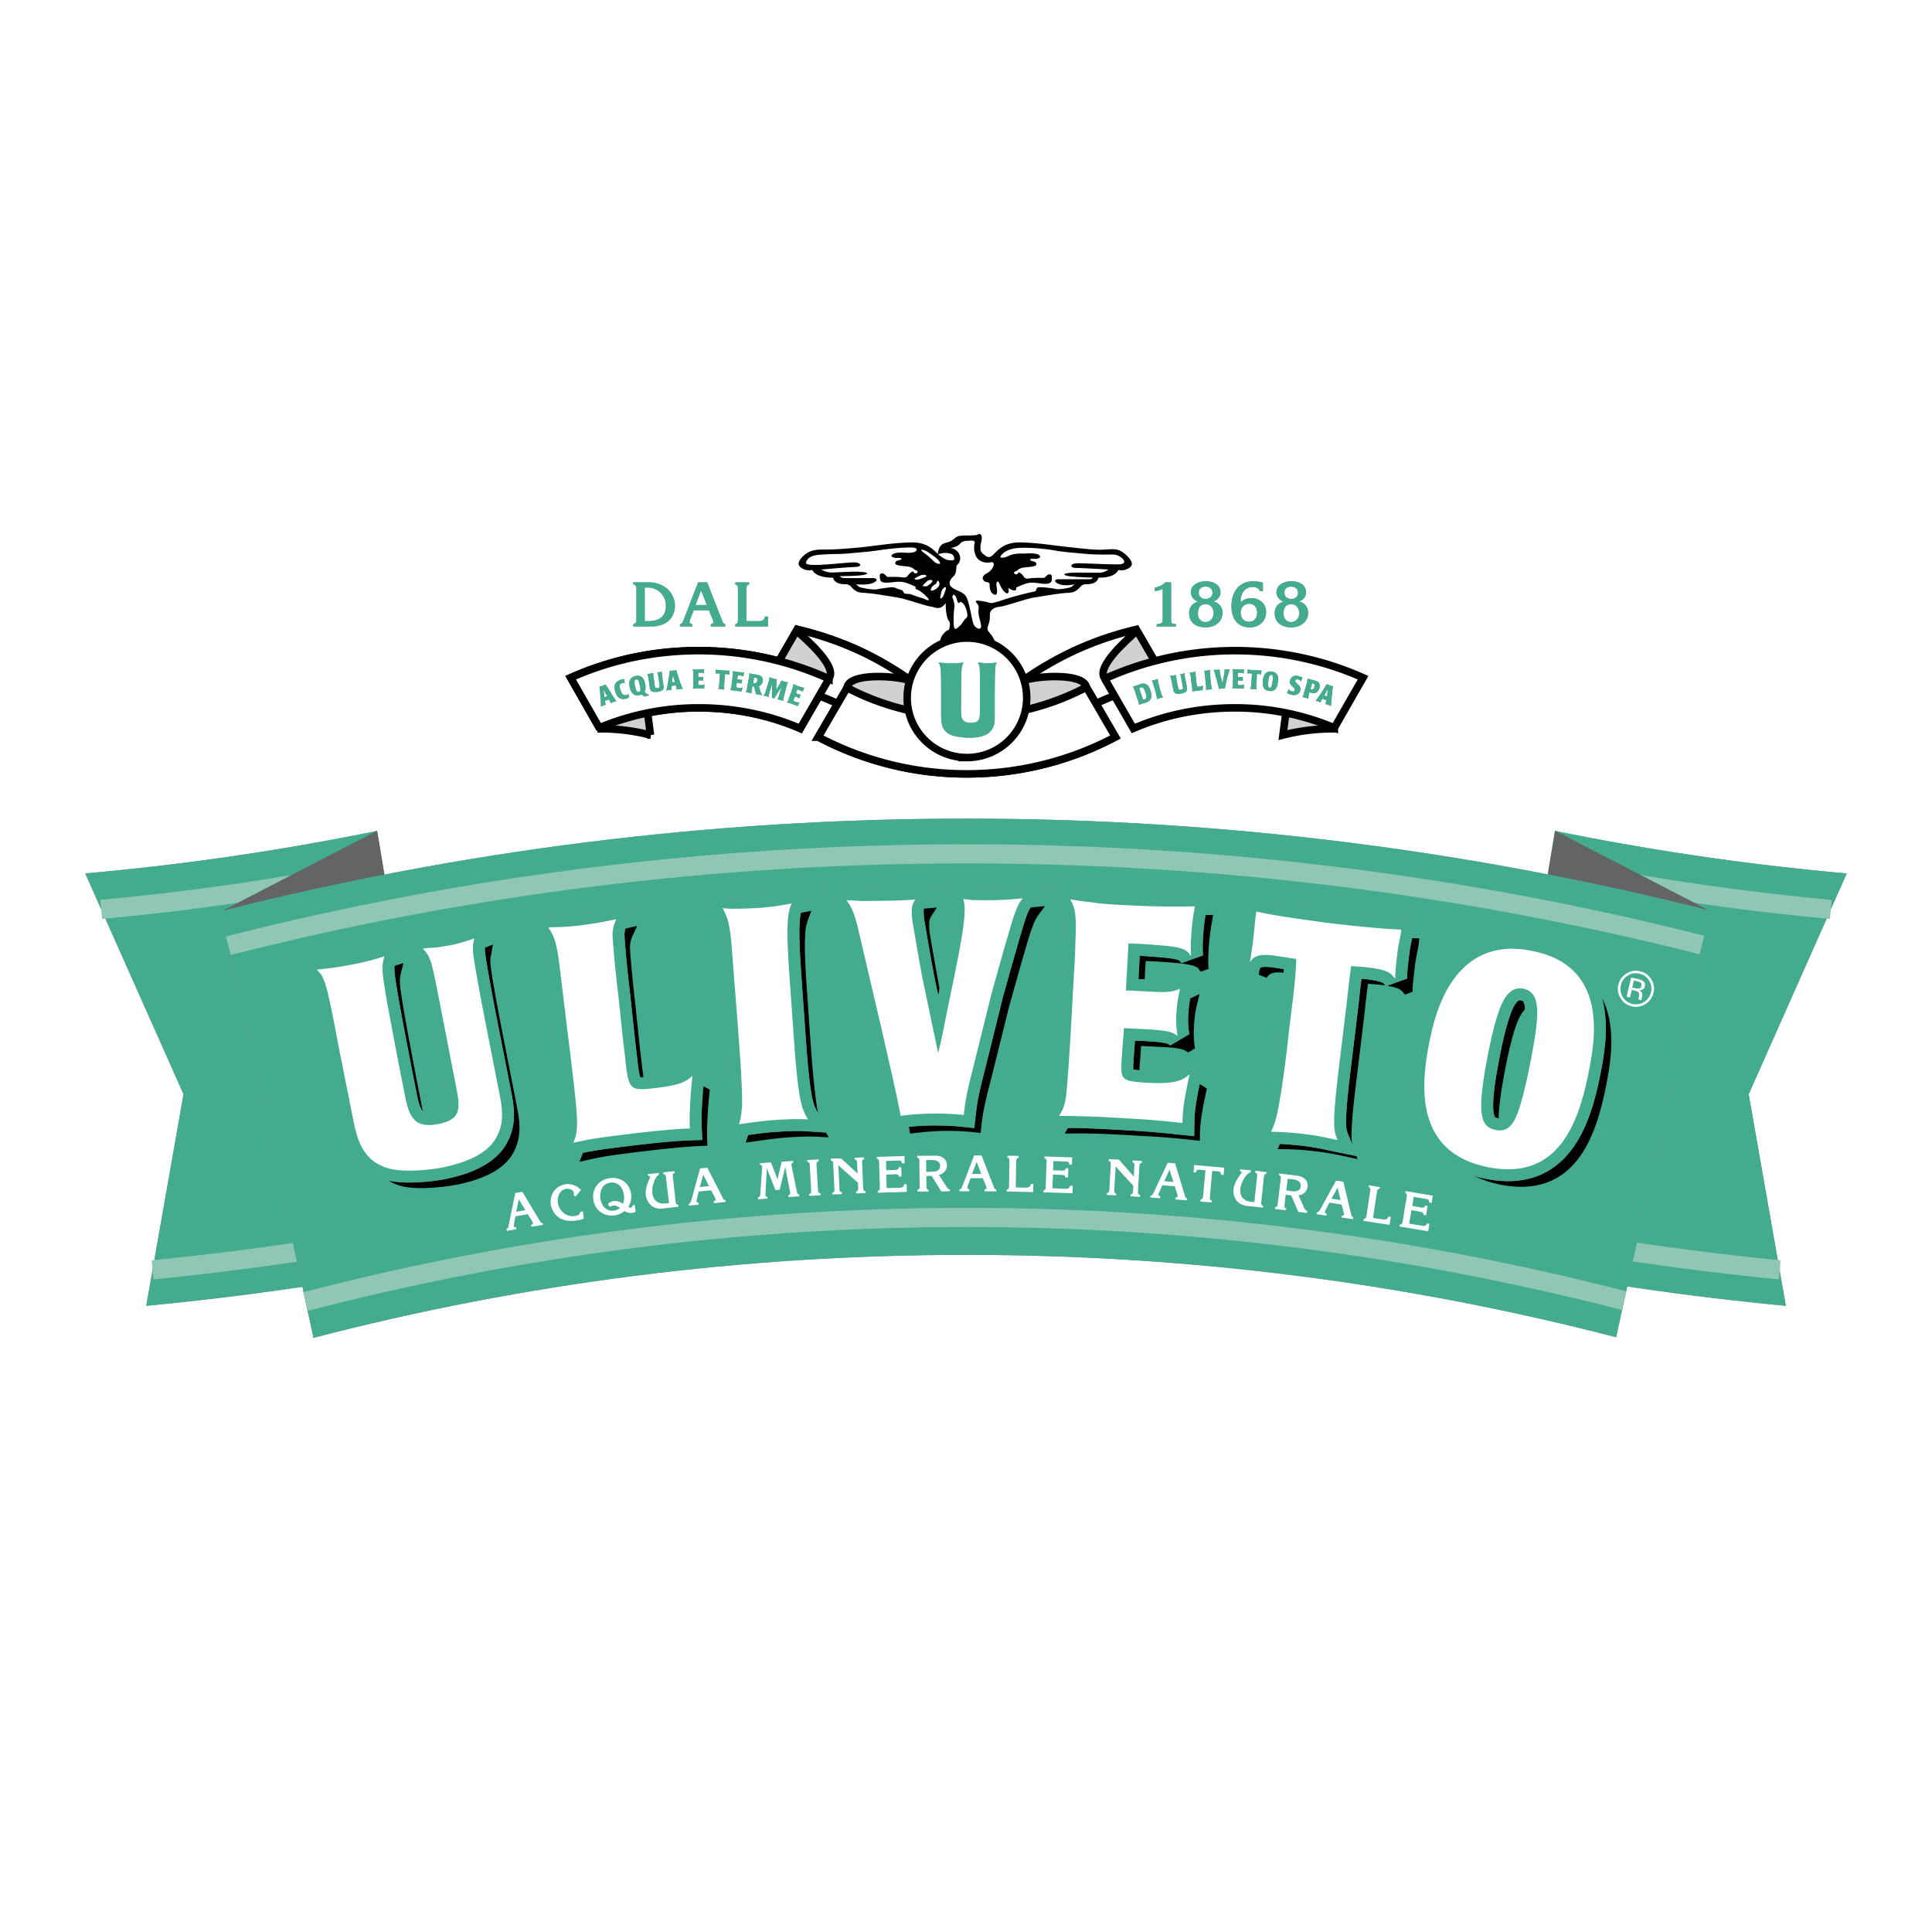 <svg xmlns="http://www.w3.org/2000/svg" width="2500" height="2500" viewBox="0 0 192.756 192.756"><path fill-rule="evenodd" clip-rule="evenodd" fill="#fff" d="M0 0h192.756v192.756H0V0z"/><path d="M127.998 73.339a20.147 20.147 0 0 1 4.994-.627l.371-5.867a23.192 23.192 0 0 0-4.566.497l-.799 5.997z" fill-rule="evenodd" clip-rule="evenodd" fill="#d0d1d3" stroke="#000" stroke-width=".751" stroke-miterlimit="2.613"/><path d="M103.432 74.047a25.878 25.878 0 0 1 4.027-2.864 25.852 25.852 0 0 1 8.908-3.152l-3.025-5.228c-2.998.708-5.945 1.829-8.746 3.464a30.32 30.32 0 0 0-3.955 2.694l2.791 5.086z" fill-rule="evenodd" clip-rule="evenodd" fill="#fff" stroke="#000" stroke-width=".751" stroke-miterlimit="2.613"/><path d="M113.447 62.926c-.988.87-3.945 3.474-3.303 4.642 0 0 .141.29.277.29.131 0 4.9-1.698 4.9-1.698l-1.874-3.234zM101.967 71.575s6.316-2.33 6.418-2.706c.025-.141-.018-.395-.018-.395-.406-1.296-4.607-1.084-6.184-.596.192.816.255 3.109-.216 3.697z" fill-rule="evenodd" clip-rule="evenodd" fill="#d0d1d3" stroke="#000" stroke-width=".751" stroke-miterlimit="2.613"/><path d="M133.127 72.612a25.565 25.565 0 0 0-9.941-1.988c-3.584 0-7.006.721-10.115 2.056l-2.857-4.961a31.503 31.503 0 0 1 13-2.803c4.529 0 8.865.958 12.779 2.699l-2.866 4.997z" fill-rule="evenodd" clip-rule="evenodd" fill="#fff" stroke="#000" stroke-width=".751" stroke-miterlimit="2.613"/><path d="M63.179 62.272c.314-.06.314-.233.314-.488v-2.973c0-.267 0-.439-.314-.5v-.214h1.51c1.725 0 2.649 1.183 2.649 2.33 0 .841-.479 2.077-2.397 2.077h-1.762v-.232zm1.145-.303h.366c1.009 0 1.746-.402 1.746-1.501 0-1.126-.825-1.852-1.881-1.852h-.23v3.353h-.001zM72.062 61.949c.073.167.11.303.303.324v.233h-1.452v-.233c.329-.06.287-.207.193-.459l-.376-.925h-1.521l-.355.925c-.093.253-.093.386.209.459v.233h-1.228v-.233c.224-.018.313-.282.381-.459l1.437-3.715h.899l1.51 3.85zm-1.536-1.586l-.585-1.46-.548 1.46h1.133zM73.357 62.272c.267-.06.267-.233.267-.488v-2.973c0-.267 0-.439-.267-.5v-.214h1.385v.214c-.272.061-.272.232-.272.5v3.158h1.186c.319 0 .628-.058.654-.459h.319v.996h-3.271v-.234h-.001zM116.844 58.098v3.715c0 .366.092.438.479.459v.233H115.4v-.233c.564-.021.602-.17.602-.584v-2.947a1.81 1.81 0 0 1-.789.229v-.336c.396-.107.795-.241 1.045-.536h.586zM119.518 60.005c-.402-.083-.711-.533-.711-.912 0-.771.832-1.103 1.475-1.103.662 0 1.484.28 1.484 1.089 0 .458-.277.789-.713.925v.01c.533.095.92.546.92 1.113 0 .938-.789 1.466-1.691 1.466-.879 0-1.646-.416-1.646-1.411 0-.585.346-1.011.883-1.168v-.009h-.001zm.763 2.054c.512 0 .799-.413.799-.894 0-.485-.293-.883-.799-.883-.545 0-.764.397-.764.923.001.472.262.854.764.854zm-.679-2.942c0 .399.283.638.68.638.359 0 .689-.214.689-.608 0-.421-.293-.62-.695-.62-.376-.001-.674.198-.674.59zM123.785 60.128c.248-.33.68-.452 1.066-.452.82 0 1.469.548 1.469 1.387 0 .943-.721 1.531-1.613 1.531-1.328 0-1.846-.977-1.846-2.116 0-1.356.727-2.487 2.174-2.487.34 0 .643.055.967.144v.836h-.314c-.062-.302-.439-.407-.699-.407-.945 0-1.203.896-1.203 1.275v.289h-.001zm0 1.003c0 .507.309.901.838.901.537 0 .805-.415.805-.906 0-.484-.277-.887-.785-.887-.528.001-.858.369-.858.892zM128.07 60.005c-.418-.083-.721-.533-.721-.912 0-.771.82-1.103 1.473-1.103.658 0 1.479.28 1.479 1.089 0 .458-.271.789-.699.925v.01c.512.095.914.546.914 1.113 0 .938-.801 1.466-1.693 1.466-.867 0-1.645-.416-1.645-1.411 0-.585.334-1.011.893-1.168v-.009h-.001zm.752 2.054c.512 0 .795-.413.795-.894 0-.485-.283-.883-.795-.883-.543 0-.762.397-.762.923.001.472.262.854.762.854zm-.677-2.942c0 .399.277.638.678.638.352 0 .68-.214.68-.608 0-.421-.287-.62-.684-.62-.387-.001-.674.198-.674.59z" fill-rule="evenodd" clip-rule="evenodd" fill="#898a8d"/><path d="M63.179 62.272c.314-.06.314-.233.314-.488v-2.973c0-.267 0-.439-.314-.5v-.214h1.51c1.725 0 2.649 1.183 2.649 2.33 0 .841-.479 2.077-2.397 2.077h-1.762v-.232zm1.145-.303h.366c1.009 0 1.746-.402 1.746-1.501 0-1.126-.825-1.852-1.881-1.852h-.23v3.353h-.001zM72.062 61.949c.073.167.11.303.303.324v.233h-1.452v-.233c.329-.06.287-.207.193-.459l-.376-.925h-1.521l-.355.925c-.093.253-.093.386.209.459v.233h-1.228v-.233c.224-.018.313-.282.381-.459l1.437-3.715h.899l1.51 3.85zm-1.536-1.586l-.585-1.46-.548 1.46h1.133zM73.357 62.272c.267-.06.267-.233.267-.488v-2.973c0-.267 0-.439-.267-.5v-.214h1.385v.214c-.272.061-.272.232-.272.5v3.158h1.186c.319 0 .628-.058.654-.459h.319v.996h-3.271v-.234h-.001zM116.844 58.098v3.715c0 .366.092.438.479.459v.233H115.4v-.233c.564-.021.602-.17.602-.584v-2.947a1.81 1.81 0 0 1-.789.229v-.336c.396-.107.795-.241 1.045-.536h.586zM119.518 60.005c-.402-.083-.711-.533-.711-.912 0-.771.832-1.103 1.475-1.103.662 0 1.484.28 1.484 1.089 0 .458-.277.789-.713.925v.01c.533.095.92.546.92 1.113 0 .938-.789 1.466-1.691 1.466-.879 0-1.646-.416-1.646-1.411 0-.585.346-1.011.883-1.168v-.009h-.001zm.763 2.054c.512 0 .799-.413.799-.894 0-.485-.293-.883-.799-.883-.545 0-.764.397-.764.923.001.472.262.854.764.854zm-.679-2.942c0 .399.283.638.68.638.359 0 .689-.214.689-.608 0-.421-.293-.62-.695-.62-.376-.001-.674.198-.674.59zM123.785 60.128c.248-.33.68-.452 1.066-.452.82 0 1.469.548 1.469 1.387 0 .943-.721 1.531-1.613 1.531-1.328 0-1.846-.977-1.846-2.116 0-1.356.727-2.487 2.174-2.487.34 0 .643.055.967.144v.836h-.314c-.062-.302-.439-.407-.699-.407-.945 0-1.203.896-1.203 1.275v.289h-.001zm0 1.003c0 .507.309.901.838.901.537 0 .805-.415.805-.906 0-.484-.277-.887-.785-.887-.528.001-.858.369-.858.892zM128.07 60.005c-.418-.083-.721-.533-.721-.912 0-.771.82-1.103 1.473-1.103.658 0 1.479.28 1.479 1.089 0 .458-.271.789-.699.925v.01c.512.095.914.546.914 1.113 0 .938-.801 1.466-1.693 1.466-.867 0-1.645-.416-1.645-1.411 0-.585.334-1.011.893-1.168v-.009h-.001zm.752 2.054c.512 0 .795-.413.795-.894 0-.485-.283-.883-.795-.883-.543 0-.762.397-.762.923.001.472.262.854.762.854zm-.677-2.942c0 .399.277.638.678.638.352 0 .68-.214.68-.608 0-.421-.287-.62-.684-.62-.387-.001-.674.198-.674.59z" fill-rule="evenodd" clip-rule="evenodd" fill="#43ac8e"/><path d="M89.497 74.047a27.93 27.93 0 0 0-4.05-2.864 25.822 25.822 0 0 0-8.902-3.152l3.019-5.228c3.015.708 5.967 1.829 8.762 3.464 1.4.808 2.711 1.709 3.95 2.694l-2.779 5.086z" fill-rule="evenodd" clip-rule="evenodd" fill="#fff" stroke="#000" stroke-width=".751" stroke-miterlimit="2.613"/><path d="M79.465 62.926c.993.87 3.945 3.474 3.307 4.642 0 0-.141.29-.266.29-.142 0-4.906-1.698-4.906-1.698l1.865-3.234zM90.95 71.575s-6.333-2.33-6.416-2.706c-.026-.141.01-.395.01-.395.418-1.296 4.602-1.084 6.191-.596-.203.816-.256 3.109.215 3.697z" fill-rule="evenodd" clip-rule="evenodd" fill="#d0d1d3" stroke="#000" stroke-width=".751" stroke-miterlimit="2.613"/><path d="M59.789 72.612a25.58 25.58 0 0 1 9.933-1.988c3.59 0 7.027.721 10.12 2.056l2.864-4.961a31.565 31.565 0 0 0-13.005-2.803c-4.545 0-8.861.958-12.764 2.699l2.852 4.997zM108.395 68.566a25.625 25.625 0 0 1-11.97 2.944c-4.299 0-8.354-1.026-11.917-2.9l-2.869 4.921a31.57 31.57 0 0 0 14.808 3.679 31.673 31.673 0 0 0 14.837-3.681l-2.889-4.963z" fill-rule="evenodd" clip-rule="evenodd" fill="#fff" stroke="#000" stroke-width=".751" stroke-miterlimit="2.613"/><path d="M64.899 73.339a19.564 19.564 0 0 0-4.938-.627l-.392-5.867c1.41.016 2.952.159 4.546.497l.784 5.997z" fill-rule="evenodd" clip-rule="evenodd" fill="#d0d1d3" stroke="#000" stroke-width=".751" stroke-miterlimit="2.613"/><path d="M89.497 74.047a27.93 27.93 0 0 0-4.05-2.864 25.822 25.822 0 0 0-8.902-3.152l3.019-5.228c3.015.708 5.967 1.829 8.762 3.464 1.4.808 2.711 1.709 3.95 2.694l-2.779 5.086z" fill-rule="evenodd" clip-rule="evenodd" fill="#fff" stroke="#000" stroke-width=".751" stroke-miterlimit="2.613"/><path d="M79.465 62.926c.993.87 3.945 3.474 3.307 4.642 0 0-.141.29-.266.29-.142 0-4.906-1.698-4.906-1.698l1.865-3.234zM90.95 71.575s-6.333-2.33-6.416-2.706c-.026-.141.01-.395.01-.395.418-1.296 4.602-1.084 6.191-.596-.203.816-.256 3.109.215 3.697z" fill-rule="evenodd" clip-rule="evenodd" fill="#d0d1d3" stroke="#000" stroke-width=".751" stroke-miterlimit="2.613"/><path d="M59.789 72.612a25.58 25.58 0 0 1 9.933-1.988c3.59 0 7.027.721 10.12 2.056l2.864-4.961a31.565 31.565 0 0 0-13.005-2.803c-4.545 0-8.861.958-12.764 2.699l2.852 4.997zM108.395 68.566a25.625 25.625 0 0 1-11.97 2.944c-4.299 0-8.354-1.026-11.917-2.9l-2.869 4.921a31.57 31.57 0 0 0 14.808 3.679 31.673 31.673 0 0 0 14.837-3.681l-2.889-4.963z" fill-rule="evenodd" clip-rule="evenodd" fill="#fff" stroke="#000" stroke-width=".751" stroke-miterlimit="2.613"/><path d="M61.053 69.297c.309.478.345.522.455.655a1.673 1.673 0 0 0-.282.076c-.068.029-.126.055-.309.118l-.021-.062c-.005-.055-.041-.131-.14-.293l-.386.126c.015.219.036.313.073.395-.058.029-.137.036-.299.096a.885.885 0 0 0-.203.086c.016-.125.026-.227-.021-.857l-.037-.368a6.094 6.094 0 0 0-.079-.771.25.25 0 0 0 .125-.031.643.643 0 0 0 .199-.06c.156-.061.234-.081.287-.118.234.366.297.473.439.672l.199.336zm-.475.162l-.365-.65.094.75.271-.1zM62.308 67.764c-.011.113-.011.206.026.416-.058-.023-.116-.097-.247-.023-.36.076-.271.418-.213.606.115.418.318.676.642.58.105-.026.147-.073.194-.112.016.188.032.274.037.369a1.581 1.581 0 0 1-.272.099c-.074.023-.167.034-.256.052-.183 0-.371-.036-.538-.195-.141-.136-.267-.405-.309-.609-.145-.485-.073-.935.591-1.139.162-.044.235-.044.345-.044zM63.937 67.5c.199.086.339.306.418.679.021.052.031.157.047.287.037.369-.068.51-.1.562.105.092.278.241.434.313l.068.042c-.068 0-.147.035-.225.035-.1.021-.215.042-.329.086-.026-.047-.031-.065-.1-.121-.058-.042-.089-.054-.115-.085-.047.005-.058.005-.078.031a.515.515 0 0 0-.109.013c-.167.042-.381.076-.564-.039-.272-.133-.387-.434-.46-.755-.062-.259-.167-.933.596-1.11.13-.019.309-.048.517.062zm-.469.29c-.141.034-.225.131-.105.677.095.441.193.614.366.562.193-.052.219-.213.089-.71-.064-.322-.136-.573-.35-.529zM65.683 67.505c-.053-.306-.058-.355-.131-.421.047-.01.074 0 .11-.01.042 0 .094 0 .135-.008.089-.026.189-.039.247-.062a.377.377 0 0 0-.021.104c.005.097.052.457.073.585l.093.661c.042.144.053.277-.021.393-.03.068-.114.222-.538.281-.11.005-.334.021-.486-.01-.25-.057-.282-.256-.319-.415l-.095-.7c-.036-.206-.042-.337-.082-.478-.026-.146-.068-.159-.095-.186.058 0 .089 0 .151-.013.047 0 .11-.021.194-.026.135-.021.188-.034.302-.079-.026.084-.047.126-.021.264.037.217.136.933.142.982.021.17.062.305.292.283.235-.04.219-.152.172-.376l-.102-.769zM67.825 67.991c.188.533.225.583.298.742-.088 0-.177 0-.303.014-.063 0-.147.026-.324.052v-.071a6.897 6.897 0 0 0-.062-.342l-.413.037c-.037.228-.037.324-.016.407-.068 0-.146 0-.334.026-.073.013-.11.013-.208.028.058-.112.083-.206.193-.833l.058-.366c.037-.204.073-.507.115-.768h.13c.057 0 .109 0 .183-.011.167-.018.25-.028.329-.047.115.413.172.53.234.742l.12.39zm-.502.057l-.188-.739-.084.758.272-.019zM69.664 68.161c0 .175 0 .186.246.186.062 0 .125 0 .188-.01.11-.01.163-.047.194-.062-.026.224-.032.313-.026.405-.12 0-.236-.006-.513-.006a9.24 9.24 0 0 0-.647.021c.032-.044.042-.063.058-.178.01-.122.01-.42.01-.54l-.004-.491c0-.175 0-.207-.01-.4-.011-.196-.021-.225-.068-.324.058.009.119.024.198.024.063.013.163.013.282.013.272 0 .501-.028.69-.037-.01.045-.026.139-.026.277 0 .068.005.113.016.167-.047-.039-.073-.084-.231-.084-.125-.005-.25 0-.355 0v.429h.157c.183 0 .25.011.35-.044a.64.64 0 0 0-.026.214c0 .094.01.139.026.201-.047-.018-.094-.042-.277-.042l-.225.014-.007.267zM72.281 67.902c-.031.41-.031.512-.036.613 0 .188.005.231.036.283-.083 0-.146-.026-.302-.037-.115-.015-.214-.015-.319-.015.032-.053.058-.092.079-.28.021-.193.032-.399.047-.608l.02-.309c.016-.165.016-.24.016-.345l-.188-.016c-.173-.011-.219.016-.245.076.005-.087.011-.157.016-.225 0-.073.01-.151.01-.235.12.018.219.039.334.055.104 0 .213.005.324.019.042.01.532.039.716.028 0 .061-.021.133-.032.201-.005.139-.005.196-.005.238-.052-.042-.073-.073-.271-.081l-.141-.008c-.01.089-.01.133-.037.311l-.022.335zM73.467 68.394c-.01.172-.016.18.229.237.068 0 .131.003.194.003.115-.003.157-.024.208-.068-.072.243-.083.329-.104.42-.11-.01-.226-.026-.491-.052a5.469 5.469 0 0 0-.638-.078c.021-.058.037-.076.068-.184.025-.125.067-.399.083-.532l.058-.48c.021-.175.021-.223.047-.395.016-.191.005-.238-.031-.324.058.021.121.026.199.044.067.019.162.032.282.052.282.037.492.047.679.047-.01.036-.042.142-.062.274-.021.065-.021.112-.021.18-.015-.057-.031-.102-.208-.115-.104-.034-.23-.034-.345-.04l-.068.397.177.024c.178.021.241.029.341.018-.021.053-.037.086-.048.207a.277.277 0 0 0 0 .185c-.058-.023-.083-.036-.277-.055l-.225-.053-.047.288zM74.664 67.876c.053-.207.068-.34.095-.486.021-.125.005-.164-.026-.225a.562.562 0 0 1 .12.039c.058 0 .115.021.188.042.121.019.219.031.313.031.094.026.173.053.25.063.512.083.528.465.497.64a.797.797 0 0 1-.167.331c-.073.082-.152.11-.22.139.068.267.21.706.324.932-.104-.042-.177-.054-.313-.085a1.813 1.813 0 0 0-.324-.04c-.016-.229-.089-.443-.173-.76l-.078-.007-.083-.023-.037.238c-.058.329-.058.387-.026.465-.083-.021-.152-.042-.303-.06-.131-.029-.199-.029-.303-.061.031-.031.062-.081.104-.219.026-.157.058-.314.089-.512l.073-.442zm.476.264a.177.177 0 0 0 .093.021c.11.019.262.019.319-.24.02-.115.016-.274-.183-.318-.047 0-.084 0-.131-.016l-.098.553zM78.3 69.156a4.047 4.047 0 0 0-.12.459c-.021.104-.047.235-.026.327-.094-.037-.173-.071-.324-.1-.115-.047-.188-.047-.272-.068.037-.044.058-.055.073-.136.073-.141.219-.655.308-.984l.042-.144c-.047.076-.105.193-.277.45l-.151.22c-.219.355-.24.394-.287.506-.047-.007-.084-.031-.137-.047a.384.384 0 0 1-.114-.023c.005-.102.005-.139.005-.488v-.449-.447c-.032.104-.052.162-.125.423l-.016.092a7.885 7.885 0 0 0-.183.671.15.15 0 0 0 0 .118c-.084-.032-.142-.037-.241-.079-.121-.021-.177-.039-.266-.039a.63.63 0 0 1 .094-.157c.072-.169.13-.326.308-.942l.105-.327c.078-.295.078-.322.062-.431.042.008.073.026.147.055.063.023.136.05.246.078.151.042.23.071.334.071-.016.146-.016.157-.026.416 0 .139 0 .188-.004.63.177-.298.366-.606.521-.907.026.008.084.018.147.047.057.026.13.06.219.082.141.022.199.036.297.036-.072.104-.108.222-.15.34a1.929 1.929 0 0 0-.104.423l-.085.324zM79.205 69.749c-.063.168-.074.178.161.27.068.029.136.039.199.055.105.01.151.01.214-.016-.12.207-.156.29-.188.39-.11-.04-.225-.086-.481-.183a4.57 4.57 0 0 0-.61-.191.51.51 0 0 0 .125-.157c.031-.12.146-.395.184-.499l.167-.462c.047-.165.057-.208.12-.408.063-.175.058-.211.031-.29a.81.81 0 0 1 .199.068c.041.028.141.06.261.112.25.086.46.148.653.196a1.233 1.233 0 0 0-.104.25c-.037.076-.057.1-.067.149-.021-.049-.026-.065-.173-.125a1.6 1.6 0 0 0-.35-.117l-.13.366.151.068c.172.055.23.078.334.078a1.134 1.134 0 0 0-.094.196.589.589 0 0 0-.032.198c-.036-.047-.077-.068-.25-.13l-.225-.079-.095.261z" fill-rule="evenodd" clip-rule="evenodd" fill="#898a8d"/><path d="M61.053 69.297c.309.478.345.522.455.655a1.673 1.673 0 0 0-.282.076c-.068.029-.126.055-.309.118l-.021-.062c-.005-.055-.041-.131-.14-.293l-.386.126c.015.219.036.313.073.395-.058.029-.137.036-.299.096a.885.885 0 0 0-.203.086c.016-.125.026-.227-.021-.857l-.037-.368a6.094 6.094 0 0 0-.079-.771.25.25 0 0 0 .125-.031.643.643 0 0 0 .199-.06c.156-.061.234-.081.287-.118.234.366.297.473.439.672l.199.336zm-.475.162l-.365-.65.094.75.271-.1zM62.308 67.764c-.011.113-.011.206.026.416-.058-.023-.116-.097-.247-.023-.36.076-.271.418-.213.606.115.418.318.676.642.58.105-.026.147-.073.194-.112.016.188.032.274.037.369a1.581 1.581 0 0 1-.272.099c-.074.023-.167.034-.256.052-.183 0-.371-.036-.538-.195-.141-.136-.267-.405-.309-.609-.145-.485-.073-.935.591-1.139.162-.044.235-.044.345-.044zM63.937 67.5c.199.086.339.306.418.679.021.052.031.157.047.287.037.369-.068.51-.1.562.105.092.278.241.434.313l.068.042c-.068 0-.147.035-.225.035-.1.021-.215.042-.329.086-.026-.047-.031-.065-.1-.121-.058-.042-.089-.054-.115-.085-.047.005-.058.005-.078.031a.515.515 0 0 0-.109.013c-.167.042-.381.076-.564-.039-.272-.133-.387-.434-.46-.755-.062-.259-.167-.933.596-1.11.13-.019.309-.048.517.062zm-.469.29c-.141.034-.225.131-.105.677.095.441.193.614.366.562.193-.052.219-.213.089-.71-.064-.322-.136-.573-.35-.529zM65.683 67.505c-.053-.306-.058-.355-.131-.421.047-.01.074 0 .11-.01.042 0 .094 0 .135-.008.089-.026.189-.039.247-.062a.377.377 0 0 0-.021.104c.005.097.052.457.073.585l.093.661c.042.144.053.277-.021.393-.03.068-.114.222-.538.281-.11.005-.334.021-.486-.01-.25-.057-.282-.256-.319-.415l-.095-.7c-.036-.206-.042-.337-.082-.478-.026-.146-.068-.159-.095-.186.058 0 .089 0 .151-.013.047 0 .11-.021.194-.026.135-.021.188-.034.302-.079-.026.084-.047.126-.021.264.037.217.136.933.142.982.021.17.062.305.292.283.235-.04.219-.152.172-.376l-.102-.769zM67.825 67.991c.188.533.225.583.298.742-.088 0-.177 0-.303.014-.063 0-.147.026-.324.052v-.071a6.897 6.897 0 0 0-.062-.342l-.413.037c-.037.228-.037.324-.016.407-.068 0-.146 0-.334.026-.073.013-.11.013-.208.028.058-.112.083-.206.193-.833l.058-.366c.037-.204.073-.507.115-.768h.13c.057 0 .109 0 .183-.011.167-.018.25-.028.329-.047.115.413.172.53.234.742l.12.39zm-.502.057l-.188-.739-.084.758.272-.019zM69.664 68.161c0 .175 0 .186.246.186.062 0 .125 0 .188-.01.11-.01.163-.047.194-.062-.026.224-.032.313-.026.405-.12 0-.236-.006-.513-.006a9.24 9.24 0 0 0-.647.021c.032-.044.042-.063.058-.178.01-.122.01-.42.01-.54l-.004-.491c0-.175 0-.207-.01-.4-.011-.196-.021-.225-.068-.324.058.009.119.024.198.024.063.013.163.013.282.013.272 0 .501-.028.69-.037-.01.045-.026.139-.026.277 0 .068.005.113.016.167-.047-.039-.073-.084-.231-.084-.125-.005-.25 0-.355 0v.429h.157c.183 0 .25.011.35-.044a.64.64 0 0 0-.026.214c0 .094.01.139.026.201-.047-.018-.094-.042-.277-.042l-.225.014-.007.267zM72.281 67.902c-.031.41-.031.512-.036.613 0 .188.005.231.036.283-.083 0-.146-.026-.302-.037-.115-.015-.214-.015-.319-.015.032-.053.058-.092.079-.28.021-.193.032-.399.047-.608l.02-.309c.016-.165.016-.24.016-.345l-.188-.016c-.173-.011-.219.016-.245.076.005-.087.011-.157.016-.225 0-.073.01-.151.01-.235.12.018.219.039.334.055.104 0 .213.005.324.019.042.01.532.039.716.028 0 .061-.021.133-.032.201-.005.139-.005.196-.005.238-.052-.042-.073-.073-.271-.081l-.141-.008c-.01.089-.01.133-.037.311l-.022.335zM73.467 68.394c-.01.172-.016.18.229.237.068 0 .131.003.194.003.115-.003.157-.024.208-.068-.072.243-.083.329-.104.42-.11-.01-.226-.026-.491-.052a5.469 5.469 0 0 0-.638-.078c.021-.058.037-.076.068-.184.025-.125.067-.399.083-.532l.058-.48c.021-.175.021-.223.047-.395.016-.191.005-.238-.031-.324.058.021.121.026.199.044.067.019.162.032.282.052.282.037.492.047.679.047-.01.036-.042.142-.062.274-.021.065-.021.112-.021.18-.015-.057-.031-.102-.208-.115-.104-.034-.23-.034-.345-.04l-.068.397.177.024c.178.021.241.029.341.018-.021.053-.037.086-.048.207a.277.277 0 0 0 0 .185c-.058-.023-.083-.036-.277-.055l-.225-.053-.047.288zM74.664 67.876c.053-.207.068-.34.095-.486.021-.125.005-.164-.026-.225a.562.562 0 0 1 .12.039c.058 0 .115.021.188.042.121.019.219.031.313.031.094.026.173.053.25.063.512.083.528.465.497.64a.797.797 0 0 1-.167.331c-.073.082-.152.11-.22.139.068.267.21.706.324.932-.104-.042-.177-.054-.313-.085a1.813 1.813 0 0 0-.324-.04c-.016-.229-.089-.443-.173-.76l-.078-.007-.083-.023-.037.238c-.058.329-.058.387-.026.465-.083-.021-.152-.042-.303-.06-.131-.029-.199-.029-.303-.061.031-.031.062-.081.104-.219.026-.157.058-.314.089-.512l.073-.442zm.476.264a.177.177 0 0 0 .093.021c.11.019.262.019.319-.24.02-.115.016-.274-.183-.318-.047 0-.084 0-.131-.016l-.098.553zM78.3 69.156a4.047 4.047 0 0 0-.12.459c-.021.104-.047.235-.026.327-.094-.037-.173-.071-.324-.1-.115-.047-.188-.047-.272-.068.037-.044.058-.055.073-.136.073-.141.219-.655.308-.984l.042-.144c-.047.076-.105.193-.277.45l-.151.22c-.219.355-.24.394-.287.506-.047-.007-.084-.031-.137-.047a.384.384 0 0 1-.114-.023c.005-.102.005-.139.005-.488v-.449-.447c-.032.104-.052.162-.125.423l-.016.092a7.885 7.885 0 0 0-.183.671.15.15 0 0 0 0 .118c-.084-.032-.142-.037-.241-.079-.121-.021-.177-.039-.266-.039a.63.63 0 0 1 .094-.157c.072-.169.13-.326.308-.942l.105-.327c.078-.295.078-.322.062-.431.042.008.073.026.147.055.063.023.136.05.246.078.151.042.23.071.334.071-.016.146-.016.157-.026.416 0 .139 0 .188-.004.63.177-.298.366-.606.521-.907.026.008.084.018.147.047.057.026.13.06.219.082.141.022.199.036.297.036-.072.104-.108.222-.15.34a1.929 1.929 0 0 0-.104.423l-.085.324zM79.205 69.749c-.063.168-.074.178.161.27.068.029.136.039.199.055.105.01.151.01.214-.016-.12.207-.156.29-.188.39-.11-.04-.225-.086-.481-.183a4.57 4.57 0 0 0-.61-.191.51.51 0 0 0 .125-.157c.031-.12.146-.395.184-.499l.167-.462c.047-.165.057-.208.12-.408.063-.175.058-.211.031-.29a.81.81 0 0 1 .199.068c.041.028.141.06.261.112.25.086.46.148.653.196a1.233 1.233 0 0 0-.104.25c-.037.076-.057.1-.067.149-.021-.049-.026-.065-.173-.125a1.6 1.6 0 0 0-.35-.117l-.13.366.151.068c.172.055.23.078.334.078a1.134 1.134 0 0 0-.094.196.589.589 0 0 0-.032.198c-.036-.047-.077-.068-.25-.13l-.225-.079-.095.261z" fill-rule="evenodd" clip-rule="evenodd" fill="#43ac8e"/><path d="M113.285 69.127c-.047-.141-.08-.243-.143-.4-.061-.154-.078-.18-.125-.212.012-.018.053-.018.115-.049a.578.578 0 0 0 .225-.073c.074-.008.152-.047.219-.068.074-.037.121-.037.168-.052a.872.872 0 0 1 .471-.065c.209.065.428.23.564.687.053.133.131.407.094.64-.062.347-.34.493-.592.58-.139.044-.318.073-.494.149l-.162.076c.01-.131.01-.18-.193-.74l-.147-.473zm.611.246c.041.126.088.264.125.358.037.065.084.088.156.06.268-.094.23-.331.115-.671-.15-.447-.262-.604-.518-.517-.041.028-.088.032-.109.047.021.083.041.148.115.378l.116.345zM115.756 68.856c.053.162.068.245.125.404.078.217.105.243.162.324l-.297.055a2.87 2.87 0 0 1-.336.118c.031-.121-.01-.243-.029-.34-.027-.157-.068-.29-.105-.449l-.23-.776c-.066-.183-.088-.217-.135-.282.041-.008.068-.008.125-.032.068-.002.119-.021.209-.052.146-.037.197-.058.287-.092a.356.356 0 0 0-.01.175c.031.138.084.378.125.549l.109.398zM117.852 67.686c-.059-.324-.068-.345-.131-.429.031-.01.057-.01.1-.01.041 0 .078-.008.146-.021.076-.021.166-.048.229-.061-.01.039-.025.061-.025.112.016.083.084.457.109.557l.131.676c.01.144.047.27-.025.397-.016.061-.105.212-.523.282-.105.023-.334.055-.49.023-.246-.057-.293-.253-.314-.415l-.141-.703c-.041-.185-.072-.313-.088-.436-.037-.16-.074-.175-.105-.235h.141c.053 0 .125-.016.203-.034.133-.005.184-.031.287-.06-.025.06-.031.094-.016.229.043.246.174.938.189.977.031.19.078.319.303.277.234-.042.213-.142.162-.376l-.142-.75zM119.367 68.048l.035.27c.031.209.062.209.299.18.234-.031.26-.06.334-.112-.037.225-.037.361-.037.471-.197.013-.49.052-.668.078-.219.026-.309.034-.424.052.021-.026.053-.052.053-.13 0-.109-.047-.418-.115-.907l-.047-.525c-.047-.225-.084-.274-.119-.34h.119c.047 0 .1 0 .172-.01.174-.034.283-.047.346-.071a.279.279 0 0 0-.043.147c.012.127.043.399.059.535l.036.362zM120.793 68.009c.016.151.025.248.057.405.027.24.047.264.094.358-.082 0-.166 0-.307.026-.115 0-.221.011-.34.026.041-.11.035-.238.035-.358a8.664 8.664 0 0 1-.051-.436l-.078-.805c-.021-.199-.047-.241-.08-.309h.137c.051 0 .125-.011.203-.019.158-.01.215-.034.314-.039a.292.292 0 0 0-.043.177c-.004.128.016.387.021.531l.038.443zM122.303 68.231c-.059.235-.078.306-.084.473-.072-.01-.166-.01-.293-.01a3.83 3.83 0 0 0-.303.034c-.037-.18-.105-.41-.203-.794l-.236-.849c-.047-.167-.072-.196-.119-.253h.141c.043 0 .094 0 .131-.008.141 0 .271 0 .377-.018-.016.055-.037.06-.037.112 0 .044.021.086.021.12.051.272.068.304.094.463l.172.661.068-.355.053-.27c.057-.263.092-.52.092-.647 0-.029-.014-.065-.023-.104.029 0 .066.013.092.013h.137c.158-.013.225-.028.328-.037-.035.045-.051.1-.098.243-.049.196-.115.387-.172.599l-.138.627zM123.488 68.161c0 .175 0 .193.256.193.062 0 .125 0 .205-.008.094-.01.145-.034.182-.073-.037.242-.047.336-.037.431-.119-.01-.24-.026-.521-.026a11.487 11.487 0 0 0-.643 0c.031-.047.041-.068.057-.167.016-.125.021-.428.021-.541l.01-.488v-.397c0-.206-.02-.225-.068-.324.068 0 .121.009.199.009.068.015.162.028.293.028.277 0 .496 0 .674-.028a3.753 3.753 0 0 0-.021.271c0 .068.006.125.016.186-.057-.048-.076-.076-.234-.105h-.365l-.006.439h.162c.178 0 .262 0 .334-.024 0 .024-.01.094-.01.199 0 .089 0 .142.01.198-.041-.023-.072-.031-.262-.034l-.234-.007-.018.268zM125.375 67.878a8.71 8.71 0 0 0-.037.619c0 .181.01.22.047.301a1.98 1.98 0 0 0-.334-.052c-.121 0-.203-.014-.309 0 .027-.068.053-.092.072-.28.021-.193.033-.399.049-.632l.031-.295c.004-.18.004-.261.004-.337l-.191-.023c-.168-.013-.215.021-.242.068a2.44 2.44 0 0 0 .012-.207c0-.079 0-.175.004-.243.137.008.227.026.334.047.111.016.221.016.33.021.027 0 .512.026.711.023 0 .073-.016.138-.016.209-.016.141-.016.18-.016.243-.047-.063-.068-.084-.266-.094l-.152-.008c-.01.102-.01.146-.021.321l-.01.319zM126.635 68.944c-.701-.088-.676-.671-.633-1.068.016-.184.066-.395.172-.572.23-.363.596-.319.721-.301.732.094.637.76.602 1.045-.048.468-.21.97-.862.896zm.203-1.603c-.127-.01-.188.083-.215.219-.025.125-.066.264-.078.373-.062.564-.006.641.141.677.084.021.109-.036.152-.086.057-.109.109-.429.125-.548.053-.416.053-.617-.125-.635zM129.967 67.615a.904.904 0 0 0-.162.395.422.422 0 0 0-.318-.228c-.125-.018-.225.008-.25.128-.027.121.057.185.244.363.174.149.314.274.256.595-.072.288-.328.569-.846.46-.277-.06-.434-.154-.502-.18.068-.131.121-.204.193-.416.047.136.189.222.33.243.197.042.256-.042.262-.12.031-.058 0-.128-.031-.184-.018-.007-.033-.018-.164-.148-.166-.157-.338-.309-.281-.614a.809.809 0 0 1 .105-.225c.207-.327.543-.267.699-.249.234.07.387.133.465.18zM130.301 68.459c.064-.217.09-.351.111-.462.057-.191.045-.233.031-.311.029.011.047.023.088.034.037.016.072.044.141.05.027.013.143.037.262.058.105.031.221.065.268.076.082.018.271.073.375.206.068.1.141.286.062.547a.767.767 0 0 1-.125.253c-.1.125-.262.337-.68.212a.485.485 0 0 1-.178-.071c-.041.125-.062.23-.1.389-.035.178-.031.201-.016.275-.084-.034-.176-.076-.303-.097-.125-.042-.213-.057-.307-.081a.304.304 0 0 0 .088-.118c.031-.062.109-.369.125-.441l.158-.519zm.451.274c.02.014.047.029.082.04.168.042.256-.094.305-.249.051-.157.016-.309-.148-.345-.025 0-.041 0-.084-.008l-.155.562zM132.855 69.637c-.047.572-.062.627-.047.807a.856.856 0 0 0-.266-.104c-.059-.029-.146-.044-.303-.102l.021-.05c.02-.073.025-.141.057-.329l-.375-.146c-.121.183-.168.274-.189.371-.057-.026-.121-.058-.281-.12-.09-.037-.143-.037-.221-.058.078-.086.146-.148.508-.682l.213-.316c.1-.18.277-.441.387-.65.043.016.078.031.131.055.053.014.105.034.184.061.15.065.24.078.318.094-.057.429-.068.551-.088.778l-.049.391zm-.468-.16l.109-.73-.381.636.272.094z" fill-rule="evenodd" clip-rule="evenodd" fill="#898a8d"/><path d="M113.285 69.127c-.047-.141-.08-.243-.143-.4-.061-.154-.078-.18-.125-.212.012-.018.053-.018.115-.049a.578.578 0 0 0 .225-.073c.074-.008.152-.047.219-.068.074-.037.121-.037.168-.052a.872.872 0 0 1 .471-.065c.209.065.428.23.564.687.053.133.131.407.094.64-.062.347-.34.493-.592.58-.139.044-.318.073-.494.149l-.162.076c.01-.131.01-.18-.193-.74l-.147-.473zm.611.246c.041.126.088.264.125.358.037.065.084.088.156.06.268-.094.23-.331.115-.671-.15-.447-.262-.604-.518-.517-.041.028-.088.032-.109.047.021.083.041.148.115.378l.116.345zM115.756 68.856c.053.162.068.245.125.404.078.217.105.243.162.324l-.297.055a2.87 2.87 0 0 1-.336.118c.031-.121-.01-.243-.029-.34-.027-.157-.068-.29-.105-.449l-.23-.776c-.066-.183-.088-.217-.135-.282.041-.008.068-.008.125-.032.068-.002.119-.021.209-.052.146-.037.197-.058.287-.092a.356.356 0 0 0-.01.175c.031.138.084.378.125.549l.109.398zM117.852 67.686c-.059-.324-.068-.345-.131-.429.031-.01.057-.01.1-.01.041 0 .078-.008.146-.021.076-.021.166-.048.229-.061-.01.039-.025.061-.025.112.016.083.084.457.109.557l.131.676c.01.144.047.27-.025.397-.016.061-.105.212-.523.282-.105.023-.334.055-.49.023-.246-.057-.293-.253-.314-.415l-.141-.703c-.041-.185-.072-.313-.088-.436-.037-.16-.074-.175-.105-.235h.141c.053 0 .125-.016.203-.034.133-.005.184-.031.287-.06-.025.06-.031.094-.016.229.043.246.174.938.189.977.031.19.078.319.303.277.234-.042.213-.142.162-.376l-.142-.75zM119.367 68.048l.035.27c.031.209.062.209.299.18.234-.031.26-.06.334-.112-.037.225-.037.361-.037.471-.197.013-.49.052-.668.078-.219.026-.309.034-.424.052.021-.026.053-.052.053-.13 0-.109-.047-.418-.115-.907l-.047-.525c-.047-.225-.084-.274-.119-.34h.119c.047 0 .1 0 .172-.01.174-.034.283-.047.346-.071a.279.279 0 0 0-.043.147c.012.127.043.399.059.535l.036.362zM120.793 68.009c.016.151.025.248.057.405.027.24.047.264.094.358-.082 0-.166 0-.307.026-.115 0-.221.011-.34.026.041-.11.035-.238.035-.358a8.664 8.664 0 0 1-.051-.436l-.078-.805c-.021-.199-.047-.241-.08-.309h.137c.051 0 .125-.011.203-.019.158-.01.215-.034.314-.039a.292.292 0 0 0-.043.177c-.004.128.016.387.021.531l.038.443zM122.303 68.231c-.059.235-.078.306-.084.473-.072-.01-.166-.01-.293-.01a3.83 3.83 0 0 0-.303.034c-.037-.18-.105-.41-.203-.794l-.236-.849c-.047-.167-.072-.196-.119-.253h.141c.043 0 .094 0 .131-.008.141 0 .271 0 .377-.018-.016.055-.037.06-.037.112 0 .044.021.086.021.12.051.272.068.304.094.463l.172.661.068-.355.053-.27c.057-.263.092-.52.092-.647 0-.029-.014-.065-.023-.104.029 0 .066.013.092.013h.137c.158-.013.225-.028.328-.037-.035.045-.051.1-.098.243-.049.196-.115.387-.172.599l-.138.627zM123.488 68.161c0 .175 0 .193.256.193.062 0 .125 0 .205-.008.094-.01.145-.034.182-.073-.037.242-.047.336-.037.431-.119-.01-.24-.026-.521-.026a11.487 11.487 0 0 0-.643 0c.031-.047.041-.068.057-.167.016-.125.021-.428.021-.541l.01-.488v-.397c0-.206-.02-.225-.068-.324.068 0 .121.009.199.009.068.015.162.028.293.028.277 0 .496 0 .674-.028a3.753 3.753 0 0 0-.021.271c0 .068.006.125.016.186-.057-.048-.076-.076-.234-.105h-.365l-.006.439h.162c.178 0 .262 0 .334-.024 0 .024-.01.094-.01.199 0 .089 0 .142.01.198-.041-.023-.072-.031-.262-.034l-.234-.007-.018.268zM125.375 67.878a8.71 8.71 0 0 0-.037.619c0 .181.01.22.047.301a1.98 1.98 0 0 0-.334-.052c-.121 0-.203-.014-.309 0 .027-.068.053-.092.072-.28.021-.193.033-.399.049-.632l.031-.295c.004-.18.004-.261.004-.337l-.191-.023c-.168-.013-.215.021-.242.068a2.44 2.44 0 0 0 .012-.207c0-.079 0-.175.004-.243.137.008.227.026.334.047.111.016.221.016.33.021.027 0 .512.026.711.023 0 .073-.016.138-.016.209-.016.141-.016.18-.016.243-.047-.063-.068-.084-.266-.094l-.152-.008c-.01.102-.01.146-.021.321l-.01.319zM126.635 68.944c-.701-.088-.676-.671-.633-1.068.016-.184.066-.395.172-.572.23-.363.596-.319.721-.301.732.094.637.76.602 1.045-.048.468-.21.97-.862.896zm.203-1.603c-.127-.01-.188.083-.215.219-.025.125-.066.264-.078.373-.062.564-.006.641.141.677.084.021.109-.036.152-.086.057-.109.109-.429.125-.548.053-.416.053-.617-.125-.635zM129.967 67.615a.904.904 0 0 0-.162.395.422.422 0 0 0-.318-.228c-.125-.018-.225.008-.25.128-.027.121.057.185.244.363.174.149.314.274.256.595-.072.288-.328.569-.846.46-.277-.06-.434-.154-.502-.18.068-.131.121-.204.193-.416.047.136.189.222.33.243.197.042.256-.042.262-.12.031-.058 0-.128-.031-.184-.018-.007-.033-.018-.164-.148-.166-.157-.338-.309-.281-.614a.809.809 0 0 1 .105-.225c.207-.327.543-.267.699-.249.234.07.387.133.465.18zM130.301 68.459c.064-.217.09-.351.111-.462.057-.191.045-.233.031-.311.029.011.047.023.088.034.037.016.072.044.141.05.027.013.143.037.262.058.105.031.221.065.268.076.082.018.271.073.375.206.068.1.141.286.062.547a.767.767 0 0 1-.125.253c-.1.125-.262.337-.68.212a.485.485 0 0 1-.178-.071c-.041.125-.062.23-.1.389-.035.178-.031.201-.016.275-.084-.034-.176-.076-.303-.097-.125-.042-.213-.057-.307-.081a.304.304 0 0 0 .088-.118c.031-.062.109-.369.125-.441l.158-.519zm.451.274c.02.014.047.029.082.04.168.042.256-.094.305-.249.051-.157.016-.309-.148-.345-.025 0-.041 0-.084-.008l-.155.562zM132.855 69.637c-.047.572-.062.627-.047.807a.856.856 0 0 0-.266-.104c-.059-.029-.146-.044-.303-.102l.021-.05c.02-.073.025-.141.057-.329l-.375-.146c-.121.183-.168.274-.189.371-.057-.026-.121-.058-.281-.12-.09-.037-.143-.037-.221-.058.078-.086.146-.148.508-.682l.213-.316c.1-.18.277-.441.387-.65.043.016.078.031.131.055.053.014.105.034.184.061.15.065.24.078.318.094-.057.429-.068.551-.088.778l-.049.391zm-.468-.16l.109-.73-.381.636.272.094z" fill-rule="evenodd" clip-rule="evenodd" fill="#43ac8e"/><path d="M96.482 75.581a5.947 5.947 0 0 0 5.952-5.952c0-3.291-2.67-5.969-5.952-5.969a5.976 5.976 0 0 0-5.972 5.969c0 3.299 2.676 5.952 5.972 5.952z" fill-rule="evenodd" clip-rule="evenodd" fill="#fff" stroke="#000" stroke-width=".751" stroke-miterlimit="2.613"/><path d="M97.768 67.827c0-1.22 0-1.388-.209-1.729.125.002.256.023.408.042.162.021.318.042.533.042.344 0 .693-.042.945-.084-.064.144-.127.24-.137.447-.041.321-.062 1.774-.062 2.203v2.638c0 .543 0 1.023-.34 1.473-.156.201-.564.747-2.205.747-.422 0-1.326-.074-1.86-.3-.908-.432-.93-1.187-.945-1.803v-2.755c0-.771 0-1.265-.021-1.743-.047-.621-.121-.726-.24-.904.177.016.334.04.537.04.21.021.461.042.815.042.518 0 .721-.042 1.134-.082-.12.274-.172.392-.199.94-.041.88-.041 3.639-.041 3.842 0 .722.057 1.236.982 1.236.904 0 .904-.413.904-1.312v-2.98h.001z" fill-rule="evenodd" clip-rule="evenodd" fill="#898a8d"/><path d="M97.768 67.827c0-1.22 0-1.388-.209-1.729.125.002.256.023.408.042.162.021.318.042.533.042.344 0 .693-.042.945-.084-.064.144-.127.24-.137.447-.041.321-.062 1.774-.062 2.203v2.638c0 .543 0 1.023-.34 1.473-.156.201-.564.747-2.205.747-.422 0-1.326-.074-1.86-.3-.908-.432-.93-1.187-.945-1.803v-2.755c0-.771 0-1.265-.021-1.743-.047-.621-.121-.726-.24-.904.177.016.334.04.537.04.21.021.461.042.815.042.518 0 .721-.042 1.134-.082-.12.274-.172.392-.199.94-.041.88-.041 3.639-.041 3.842 0 .722.057 1.236.982 1.236.904 0 .904-.413.904-1.312v-2.98h.001z" fill-rule="evenodd" clip-rule="evenodd" fill="#43ac8e"/><path d="M98.641 62.234c0 .12-.246.441-.043.726.199.295.449.446.617.979v.441s-1.416-.757-2.869-.757-2.257.442-2.581.557l.078-.452c.074-.301.503-.833.842-.901.099-.374.162-.671-.037-.915-.199-.229-.324-1.17-.287-1.727-.444.557-.805.557-1.323.36-.726-.067-2.497-.765-3.506-.933-1.008-.154-1.614-.271-2.571-.397-.966-.119-1.202 0-1.656-.312-.444-.324-.407-.522-.799-.609-1.38.039-1.38-.653-1.38-.653-1.082 0-1.871-.28-2.068-.766-.245 0-.402.089-.773-.052-.925-.345-.674-.904 0-1.479.616-.497 1.191-.531 2.158-.515.967.005 2.419-.124 3.626-.241 1.211-.125 3.103-.441 4.754-.467 1.656-.071 2.335.747 2.78 1.19l.224.17c.313.235.428.282.622.355.283.106.721.106.752-.034.047-.166-.114-.479-.271-.528-.146-.065-.392-.125-.799-.104-.204.023-.574.141-.574.141s.047-.747.455-1.008c.376-.225.684-.157.998-.408.329-.235.407-.4.778-.437.355-.039.882-.039 1.191-.039.339 0 .49-.046.648-.12.162-.091.328.074.328.389 0 .342-.359 1.178.074 1.528.443.366.652.546 1.098.094.443-.444 1.111-1.261 2.773-1.19 1.646.026 3.527.342 4.75.467 1.201.117 2.654.329 3.631.241.967-.076 1.404-.076 2.049.515.641.601.934 1.133 0 1.479-.361.141-.523.052-.764.052-.205.486-.883.766-1.986.766 0 0 0 .692-1.354.653-.416.086-.375.285-.82.609-.434.312-.678.193-1.641.312-.977.126-1.576.244-2.586.397-1.002.168-2.773.865-3.5.933-.721.087-.92.458-.92.787.001.315.012.576-.118.903z" fill-rule="evenodd" clip-rule="evenodd"/><path d="M93.676 55.945c-.214-.274-.804-.673-1.149-.898-.355-.217-1.034-.378-.256.172.768.585.836.781 1.087.93.225.125.627.227.318-.204zM91.832 57.409c.445-.168.842.047.397.198-.444.162-.679.282-.919.198-.241-.075.24-.243.522-.396zM93.922 59.02c.167-.441.584-.627.424-.188-.158.436-.205.708-.429.859-.22.116-.037-.349.005-.671zM92.521 57.964c.278-.195.758-.12.33.254-.455.36-.371.274-.659.274-.281.001-.047-.159.329-.528zM93.405 58.218c.084-.12.084-.413.245-.214.152.214.073.447-.093.612a1.125 1.125 0 0 1-.602.318c-.198.036-.037-.318.084-.441.121-.113.366-.275.366-.275z" fill-rule="evenodd" clip-rule="evenodd" fill="#fff"/><path d="M84.361 57.68h2.728c.434 0 .559.246 0 .488-.57.243-1.678.128-1.678.128s.131.125.289.248c.156.104 1.42.337 1.781.254.371-.074 1.384-.246 1.661-.196.272.031.314.148.711.237.407.082.12.358.569.405.24.012.403.023.403.023s.841.345 1.301.437c1.316.682-.121-.734-.649-.893-.208-.034-.125-.267-.125-.267s-.644-.326-1.129-.446c-.48-.134-1.082 0-1.53.023-.444.047-.842 0-.884-.316-.047-.318-.089-.601.193-.601.283 0 .444.358.554.358.137 0 .977-.037 1.5.044.522.073.444-.198.805-.485.371-.283.245.119.491.083.235-.031.313-.201 0-.329-.335-.115-.121-.313-1.176-.397-1.035-.072-.883-.282-.805-.438.084-.165.564-.121.564-.275 0-.18-.522-.058-.721-.126-.198-.078-.444-.127-.114-.362.313-.23 1.363-.125 1.363-.125 1.124.068 1.291-.507.554-.528-1.327-.018-2.764.19-3.646.321-.638.092-2.227.229-3.01.295-.689.06-1.311 0-2.681.112-1.269.11-1.264.82-1.264.82.088.496 4.32-.133 4.958-.06.659.083.533.449 0 .449-.512 0-3.448.261-3.448.261.135.094.632.306 1.102.298.324 0 1.995-.118 2.675-.079.684.039 1.097.13.622.281-.486.163-2.544.16-2.544.16.125.151.298.198.58.198zM95.009 59.564c.161.441.276.718.192 1.162-.072.438-.093 1.57-.01 1.857.079.292.23.16.554-.131.324-.264.413-.64.658-.786.235-.173.052-.805-.11-1.144-.151-.327-.427-.565-.563-.413-.115.172-.194-.026-.282-.355-.068-.316-.355-.645-.439-.19z" fill-rule="evenodd" clip-rule="evenodd" fill="#fff"/><path d="M108.703 57.792h-3.051c-.449 0-.57.24 0 .479.553.245 1.553.026 1.553.026s-.127.115-.283.248c-.162.104-1.225.304-1.578.217-.371-.091-1.475-.208-1.756-.159-.293.031-.059.358-.445.428-.406.078-1.838.402-3.275.891-.307.104-.48.141-.768.219-.287.083-.459-.058-.949-.136-.482-.073-.889-.167-.764.079.119.243.324.198.24.778-.068.557.297 1.337.256 1.69-.043.363-.611.123-.773-.318-.151-.439-.403-2.189-.721-2.718-.334-.514-.972-.556-1.416-.914-.444-.355-.167-.81.157-1.105.318-.277.25-.797.318-1.082.706-.611.271-1.609-.617-1.748.769-.063 1.067-.546 1.067-.546s.298-.163.559-.163c.381.008.878-.146.778.269-.057.207-.119.797.188 1.351.236.421.842.656 1.434.518.553-.097.271.766-.43 1.123-.674.363-.291.734-.137.812.168.084.324 0 .445.214 0 .316 0 .723.281.961.629.496.445-.468.398-.815-.027-.371.141-.52.291-.165.152.361.455.88.736.969.299.07.164-.528.164-.528s.449.291.652.243c.193-.032.125-.279.125-.279s.637-.33 1.129-.447c.48-.117 1.076 0 1.516.06.439.024.852 0 .904-.332.029-.332.061-.609-.221-.609-.271 0-.443.353-.559.353-.125 0-.973-.026-1.494.06-.518.073-.443-.222-.799-.499-.365-.29-.242.134-.477.086-.244-.037-.328-.196 0-.327.309-.117.111-.311 1.166-.397 1.039-.075.883-.287.799-.434-.072-.177-.564-.128-.564-.305 0-.154.512-.039.721-.102.205-.078.449-.136.125-.384-.334-.223-1.363-.118-1.363-.118-.533-.029-1.17 0-1.582.204-.398.22-.869.246-.869.136 0-.136.461-.825 1.818-.906 1.375-.084 3.078.157 3.73.271.639.133 2.398.267 3.078.327.721.054 1.051.073 2.549.054.811-.032 1.768.938.695.98-1.238.034-3.828-.146-4.357-.091-.643.081-.516.454 0 .454.523 0 3.25.154 3.25.154a1.33 1.33 0 0 1-.668.298c-.334.052-2.217-.011-2.885.021-.699.039-1.102.128-.621.295.48.146 2.627.196 2.627.196s-.05.163-.327.163z" fill-rule="evenodd" clip-rule="evenodd" fill="#fff"/><path d="M178.176 130.283a301.963 301.963 0 0 1-29.99-4.391l6.996-42.987a260.427 260.427 0 0 0 29.07 4.237l-9.785 22.03 3.709 21.111zM14.59 130.283a302.455 302.455 0 0 0 30.006-4.391l-7.007-42.987a259.812 259.812 0 0 1-29.085 4.237l9.807 22.03-3.721 21.111z" fill-rule="evenodd" clip-rule="evenodd" fill="#898a8d"/><path d="M178.176 130.283a301.963 301.963 0 0 1-29.99-4.391l6.996-42.987a260.427 260.427 0 0 0 29.07 4.237l-9.785 22.03 3.709 21.111z" fill-rule="evenodd" clip-rule="evenodd" fill="#43ac8e"/><path d="M182.658 90.729a260.532 260.532 0 0 1-28.076-4.145m22.963 40.107a297.535 297.535 0 0 1-28.795-4.266" fill="none" stroke="#8fc6b4" stroke-width="1.91" stroke-miterlimit="2.613"/><path fill-rule="evenodd" clip-rule="evenodd" fill="#43ac8e" d="M155.145 82.879l15.376 7.962-.281 1.223-15.994-3.78.899-5.405z"/><path fill-rule="evenodd" clip-rule="evenodd" fill="#636466" d="M155.145 82.879l15.376 7.962-.281 1.223-15.994-3.78.899-5.405z"/><path d="M14.59 130.283a302.455 302.455 0 0 0 30.006-4.391l-7.007-42.987a259.812 259.812 0 0 1-29.085 4.237l9.807 22.03-3.721 21.111z" fill-rule="evenodd" clip-rule="evenodd" fill="#43ac8e"/><path d="M10.101 90.731a259.99 259.99 0 0 0 28.088-4.147m-22.966 40.107a297.003 297.003 0 0 0 28.808-4.268" fill="none" stroke="#8fc6b4" stroke-width="1.91" stroke-miterlimit="2.613"/><path fill-rule="evenodd" clip-rule="evenodd" fill="#43ac8e" d="M37.625 82.879l-15.37 7.962.282 1.223 15.988-3.78-.9-5.405z"/><path fill-rule="evenodd" clip-rule="evenodd" fill="#636466" d="M37.625 82.879l-15.37 7.962.282 1.223 15.988-3.78-.9-5.405z"/><path d="M161.242 133.416c-20.705-5.371-42.436-8.217-64.823-8.217-22.498 0-44.336 2.863-65.142 8.275l-9.242-42.555c23.787-6.04 48.714-9.245 74.394-9.245 25.574 0 50.402 3.179 74.123 9.167l-9.31 42.575z" fill-rule="evenodd" clip-rule="evenodd" fill="#898a8d"/><path d="M161.242 133.416c-20.705-5.371-42.436-8.217-64.823-8.217-22.498 0-44.336 2.863-65.142 8.275l-9.242-42.555c23.787-6.04 48.714-9.245 74.394-9.245 25.574 0 50.402 3.179 74.123 9.167l-9.31 42.575z" fill-rule="evenodd" clip-rule="evenodd" fill="#43ac8e"/><path d="M162.041 129.768c-20.969-5.412-42.957-8.305-65.616-8.305-22.782 0-44.868 2.916-65.934 8.391m139.31-35.571c-23.477-5.938-48.068-9.097-73.371-9.097-25.421 0-50.09 3.172-73.648 9.167" fill="none" stroke="#8fc6b4" stroke-width="1.91" stroke-miterlimit="2.613"/><path d="M53.854 121.803c.083.121.141.223.292.223l.032.176-1.16.193-.026-.188c.251-.078.188-.191.088-.383l-.428-.684-1.227.211-.142.777c-.057.221-.031.316.208.336l.037.174-.966.166-.037-.176c.183-.053.213-.268.234-.422l.649-3.18.716-.111 1.73 2.888zm-1.437-1.065l-.653-1.08-.262 1.24.915-.16zM57.438 119.375l-.22-.125c.021-.062.058-.107.042-.213-.052-.332-.439-.463-.763-.432-.674.113-.919.809-.842 1.416.142.814.852 1.422 1.699 1.303.276-.039.507-.121.538-.426l.262-.035.098.707c-.24.121-.49.176-.752.197-1.86.289-2.435-.945-2.55-1.574-.13-1.021.471-1.883 1.5-2.047.549-.074 1.145.16 1.515.572l-.527.657zM63.421 120.889a1.181 1.181 0 0 1-.376.125c-.268.033-.523-.059-.736-.191a1.986 1.986 0 0 1-.994.436c-1.097.133-1.979-.523-2.126-1.617-.136-1.084.596-1.973 1.672-2.098 1.045-.143 1.964.504 2.1 1.578.068.549-.062.943-.266 1.299.047.043.151.068.24.066a.203.203 0 0 0 .168-.223l.219-.051.099.676zm-2.775-.776c.188-.164.345-.238.585-.285.381-.061.606.094.93.271.089-.283.136-.555.083-.895-.094-.715-.57-1.307-1.349-1.213-.798.113-1.076.83-.997 1.574.11.725.56 1.322 1.363 1.219.22-.037.444-.16.612-.246-.205-.148-.444-.301-.71-.262-.1.014-.235.08-.324.133l-.193-.296zM66.451 117.537c-.016-.227-.037-.369-.262-.377l-.021-.195 1.124-.117.016.188c-.208.041-.198.207-.167.412l.255 2.381c.042.209.047.365.276.375l.016.188-1.562.184c-1.165.129-1.625-.746-1.693-1.352-.1-.822.438-1.67.428-1.809-.016-.094-.131-.104-.205-.094l-.015-.174 1.071-.123.037.168c-.492.285-.717 1.301-.664 1.836.089.74.559 1.119 1.286 1.037l.376-.027-.296-2.501zM72.115 119.51c.047.131.114.229.261.229l.021.184-1.166.115-.031-.18c.261-.078.215-.188.126-.385l-.382-.713-1.228.117-.193.773c-.068.207-.058.299.177.34l.016.203-.977.092-.01-.203c.177-.018.219-.254.261-.395l.857-3.111.726-.066 1.542 3zm-1.381-1.168l-.569-1.143-.345 1.225.914-.082zM77.992 115.904l1.139-.076.021.174c-.173.035-.219.131-.173.318l.522 2.557c.032.15.063.266.241.295l.005.191-1.076.066-.016-.18c.194-.059.205-.174.173-.314l-.481-2.488h-.01l-.543 2.248-.434.039-.841-2.156h-.01l-.142 2.564c-.011.148.047.25.188.271l.011.168-.92.076-.021-.203c.214-.051.214-.135.225-.312l.188-2.617c.005-.176-.016-.291-.214-.291v-.186l1.092-.072.658 1.68.418-1.752zM81.607 118.664c.005.213.016.363.246.383l.011.203-1.134.061v-.189c.224-.045.219-.205.198-.416l-.135-2.385c-.005-.219-.026-.385-.247-.4l-.016-.182 1.139-.066v.195c-.229.045-.219.189-.203.404l.141 2.392zM83.645 116.268l.105 2.289c.005.219.005.359.24.393v.193l-.935.029-.011-.172c.23-.064.209-.199.204-.41l-.115-2.402c-.005-.211-.005-.359-.245-.398v-.188l1.024-.033 1.641 1.508-.037-1c-.016-.209-.016-.369-.245-.387l-.005-.176.935-.049.011.182c-.214.053-.209.189-.198.41l.104 2.389c0 .227.005.377.241.406l.005.176-.952.049v-.191c.215-.051.204-.189.199-.395l-.016-.492-1.95-1.731zM87.569 118.822c.219-.061.219-.217.209-.428l-.068-2.393c-.016-.213-.016-.361-.229-.4l-.005-.176 2.764-.088.016.723-.257.01c-.062-.281-.146-.287-.407-.281l-1.197.039.026.926.862-.033c.204-.004.371-.039.381-.262l.256-.012.026.941h-.256c-.031-.221-.193-.229-.392-.229l-.873.031.037 1.338 1.317-.023c.255-.014.376-.082.423-.342l.25-.018.026.768-2.898.087-.011-.178zM94.46 118.439c.079.117.152.213.309.232v.186l-.862.01-.952-1.547-.532.016.011.961c0 .209 0 .365.213.408v.172l-1.112.008v-.18c.229-.041.225-.193.22-.408l-.031-2.385c0-.223 0-.379-.215-.418l-.016-.178 1.792-.012c.623-.018 1.176.285 1.191.949.005.475-.324.871-.805.969l.789 1.217zm-1.421-1.543c.392-.002.758-.133.758-.576-.005-.453-.413-.582-.794-.582h-.601l.011 1.182.626-.024zM99.143 118.41c.051.146.094.252.25.262l-.006.195-1.16-.01v-.186c.246-.027.23-.166.146-.365l-.318-.754h-1.217l-.282.744c-.074.209-.074.309.162.367v.188h-.992v-.188c.182-.002.26-.225.313-.367l1.155-3.025.742.016 1.207 3.123zm-1.239-1.285l-.467-1.199-.458 1.199h.925zM100.438 118.705c.219-.043.225-.199.234-.408l.037-2.393c0-.219 0-.377-.209-.41l.01-.189 1.119.02v.189c-.219.037-.23.186-.24.398l-.047 2.562.961.016c.271.002.512-.051.537-.363h.252l-.012.809-2.643-.059v-.172h.001zM104.09 118.775c.229-.029.234-.18.24-.389l.084-2.4c.016-.209.016-.367-.205-.414v-.188l2.764.088-.031.723-.25-.008c-.053-.283-.125-.299-.396-.299l-1.197-.053-.025.928.861.027c.199.016.361-.01.393-.234h.25l-.016.934-.262-.012c-.025-.215-.182-.242-.375-.256l-.867-.031-.059 1.365 1.328.049c.244 0 .365-.049.434-.309l.266.01-.025.74-2.916-.088.004-.183zM111.309 116.377l-.135 2.287c-.01.213-.021.361.193.426l-.006.174-.93-.041.006-.197c.219-.014.225-.174.246-.381l.135-2.391c.012-.238.016-.365-.197-.426v-.182l1.021.053 1.48 1.689.051-1.012c.021-.211.031-.371-.182-.408l.006-.186.934.045-.01.188c-.225.033-.234.172-.246.404l-.141 2.381c-.006.215-.016.371.209.422l-.01.191-.941-.066.016-.186c.221-.02.227-.178.242-.387l.02-.469-1.761-1.928zM118.217 119.287c.037.141.074.258.225.295l-.021.172-1.154-.084.016-.191c.246-.027.23-.148.172-.357l-.254-.771-1.229-.092-.334.727c-.096.188-.096.303.119.379l-.01.182-.982-.066.016-.188c.184 0 .266-.201.344-.355l1.375-2.93.742.064.975 3.215zm-1.145-1.363l-.387-1.223-.523 1.143.91.08zM122.146 116.5l-.068.723-.252-.023c-.02-.279-.119-.324-.35-.338l-.533-.045-.23 2.543c-.02.223-.031.373.189.42l-.021.18-1.129-.08.027-.209c.219 0 .23-.16.256-.379l.236-2.527-.539-.059c-.225-.023-.346 0-.414.273l-.238-.014.066-.736 3 .271zM125.416 117.438c.012-.238.043-.365-.184-.445l.027-.186 1.113.131-.016.178c-.236.01-.246.166-.262.375l-.256 2.389c-.016.203-.037.359.172.418l-.01.189-1.562-.17c-1.176-.123-1.438-1.066-1.369-1.672.084-.828.795-1.529.805-1.674.012-.096-.104-.123-.168-.133l.021-.178 1.076.104-.016.186c-.527.146-.982 1.109-1.035 1.656-.076.715.289 1.211 1.025 1.295l.371.037.268-2.5zM130.139 120.562c.08.141.143.229.299.26l-.037.191-.861-.1-.721-1.65-.545-.072-.109.955c-.02.217-.041.369.168.428l-.016.174-1.119-.127.027-.188c.225-.014.24-.156.26-.369l.289-2.396c.025-.191.047-.348-.162-.418l.016-.178 1.781.229c.602.059 1.127.434 1.049 1.094a.962.962 0 0 1-.908.855l.589 1.312zm-1.196-1.71c.391.033.777-.047.83-.479.062-.449-.328-.639-.715-.705l-.59-.057-.137 1.15.612.091zM134.805 121.164c.047.135.068.264.215.279l-.027.188-1.164-.16.025-.172c.258-.014.258-.135.205-.355l-.211-.766-1.211-.188-.375.713c-.111.195-.137.293.094.379l-.025.195-.984-.137.037-.188c.184.006.271-.191.361-.328l1.551-2.832.727.105.782 3.267zm-1.049-1.432l-.303-1.242-.617 1.1.92.142zM136.043 121.615c.23 0 .256-.152.299-.357l.35-2.381c.043-.213.074-.365-.146-.438l.025-.182 1.107.182-.025.166c-.229.016-.25.156-.281.379l-.387 2.529.941.146c.275.037.5.031.594-.281l.246.025-.131.797-2.623-.398.031-.187zM139.654 122.182c.234 0 .25-.156.293-.357l.396-2.373c.047-.201.057-.346-.141-.436l.02-.182 2.732.457-.119.73-.24-.062c-.027-.289-.1-.289-.355-.348l-1.197-.197-.141.902.852.146c.193.053.355.053.428-.178l.252.031-.156.941-.256-.049c.01-.227-.148-.287-.33-.311l-.873-.158-.225 1.346 1.301.211c.24.061.387 0 .471-.232l.25.047-.119.736-2.869-.48.026-.184z" fill-rule="evenodd" clip-rule="evenodd" fill="#fff"/><path d="M45.056 100.744c-.686-3.529-.773-3.982-1.558-4.796.376-.065.727-.065 1.165-.076a56.07 56.07 0 0 0 1.463-.235c.903-.182 1.85-.442 2.497-.708-.079.453-.177.721-.11 1.362.068.93.846 5.059 1.086 6.287l1.48 7.533c.303 1.537.574 2.943-.105 4.416-.313.643-1.118 2.393-5.58 3.266-1.134.205-3.632.518-5.215.131-2.627-.719-3.207-2.885-3.583-4.645l-1.542-7.848c-.429-2.211-.71-3.6-1.039-5.004-.429-1.73-.69-1.969-1.113-2.379.496-.061.924-.094 1.504-.162.554-.088 1.264-.197 2.189-.365 1.395-.281 1.944-.453 3.051-.793-.204.793-.271 1.168-.005 2.768.371 2.553 1.907 10.402 2.032 11.006.391 2.023.825 3.447 3.35 2.951 2.429-.467 2.204-1.627 1.702-4.207l-1.669-8.502zM63.426 104.705l.366 3.035c.287 2.416.584 2.416 3.134 2.09 2.472-.283 2.911-.68 3.464-1.166-.255 2.445-.303 4.006-.261 5.23-2.173.082-5.24.445-7.158.691-2.283.277-3.307.465-4.462.73.172-.453.34-.873.366-1.572.073-1.277-.355-4.783-1.008-10.168l-.696-5.756c-.351-2.795-.7-3.288-1.166-3.985.376-.013.779-.013 1.302-.032.539-.044 1.113-.086 1.87-.175 1.776-.209 2.92-.47 3.631-.632-.213.451-.376.826-.386 1.646.088 1.471.371 4.266.575 5.961l.429 4.103zM80.458 104.264c.135 1.812.209 2.838.428 4.787.298 2.621.539 3.074 1.035 3.951-.951-.055-1.85-.055-3.256.045-1.284.078-2.381.264-3.636.428.408-1.238.334-2.635.266-4.012-.058-1.67-.193-3.082-.324-4.98l-.695-9.096c-.213-2.205-.443-2.67-.888-3.471.481.047.878.073 1.458.058.555 0 1.28-.011 2.278-.105 1.62-.091 2.211-.238 3.151-.423-.219.588-.329.92-.376 1.91-.104 1.566.115 4.511.24 6.296l.319 4.612zM98.521 107.326c-.67 2.611-.863 3.379-1.068 5.234a25.017 25.017 0 0 0-3.118-.162c-1.359.016-2.309.127-3.182.227-.339-1.891-.977-4.604-1.943-8.857L86.9 93.9c-.422-1.685-.653-2.08-1.139-2.787.512.042 1.014.069 1.489.085.492 0 .957-.01 1.427-.016 1.442 0 2.805-.028 3.955-.133-.229.357-.371.599-.36 1.311 0 .418.073.818.126 1.214.553 3.186.621 3.512.95 5.307l1.557 7.469c.329-1.221.366-1.4.883-4.078l.621-3.057c.575-2.777 1.171-5.696 1.16-7.161a4.537 4.537 0 0 0-.146-1.048c.346.013.607.073.957.089.344-.003.752.026 1.295.016 1.684-.016 2.488-.074 3.668-.189-.387.528-.59.852-1.127 2.542-.664 2.232-1.303 4.553-1.977 6.936l-1.718 6.926zM113.227 107.008c-.119 2.002-.129 2.184 2.555 2.328.68.045 1.344.053 2.049 0 1.223-.115 1.656-.428 2.162-.822-.584 2.646-.699 3.668-.709 4.824-1.264-.135-2.461-.283-5.408-.439-2.283-.141-4.582-.268-6.902-.244.355-.615.539-.908.686-2 .172-1.361.381-4.633.459-6.193l.324-5.402c.094-1.938.109-2.279.178-4.494.062-2.216-.078-2.667-.527-3.524.699.083 1.285.219 2.072.308.77.084 1.746.175 3.131.245 2.898.146 5.24.206 7.227.128-.09.526-.283 1.519-.371 3.038a17.033 17.033 0 0 0-.012 1.934c-.406-.565-.625-.811-2.383-1.014a59.429 59.429 0 0 0-3.859-.243l-.262 4.679 1.734.078c1.902.123 2.738.209 3.678-.24-.15.609-.297 1.234-.359 2.426-.053.969 0 1.555.109 2.285-.471-.365-.873-.537-2.863-.637l-2.486-.125-.223 3.104zM135.256 104.842c-.576 4.717-.707 5.822-.785 7.006-.152 2.102.01 2.531.277 3.203-.988-.209-1.729-.402-3.359-.602a27.764 27.764 0 0 0-3.26-.225c.271-.604.512-1.053.85-3.064.383-2.26.645-4.406.92-6.9l.445-3.57c.213-1.945.26-2.6.271-3.705l-1.912-.297c-1.84-.287-2.299.059-2.691.621.131-.779.246-1.527.346-2.327.088-.909.172-1.847.271-2.709 1.139.217 2.262.423 3.396.601a94.21 94.21 0 0 0 3.438.466c.391.062 5.553.673 7.664.7-.084.731-.312 1.496-.396 2.4-.172 1.402-.24 1.971-.221 2.527-.475-.609-.699-.895-2.914-1.158l-1.479-.125c-.146 1.061-.199 1.475-.449 3.746l-.412 3.412z" fill-rule="evenodd" clip-rule="evenodd" stroke="#000" stroke-width=".86" stroke-miterlimit="2.613"/><path d="M149.82 117.781c-7.365-1.451-6.754-8.111-5.93-12.41.402-1.99 1.061-4.393 2.367-6.223 2.686-3.853 6.441-3.226 7.854-2.969 7.752 1.494 6.307 8.951 5.721 12.006-1.035 5.274-3.082 10.926-10.012 9.596zm3.444-17.828c-1.316-.271-2.021 1.096-2.439 2.299-.471 1.406-.789 2.855-1.072 4.32-1.174 6.086-.705 7.182.816 7.473.799.166 1.316-.141 1.754-.85.717-1.084 1.422-4.607 1.699-6.004.888-4.582 1.091-6.9-.758-7.238z" fill-rule="evenodd" clip-rule="evenodd"/><path d="M149.82 117.781c-7.365-1.451-6.754-8.111-5.93-12.41.402-1.99 1.061-4.393 2.367-6.223 2.686-3.853 6.441-3.226 7.854-2.969 7.752 1.494 6.307 8.951 5.721 12.006-1.035 5.274-3.082 10.926-10.012 9.596m3.444-17.828c-1.316-.271-2.021 1.096-2.439 2.299-.471 1.406-.789 2.855-1.072 4.32-1.174 6.086-.705 7.182.816 7.473.799.166 1.316-.141 1.754-.85.717-1.084 1.422-4.607 1.699-6.004.888-4.582 1.091-6.9-.758-7.238z" fill="none" stroke="#000" stroke-width=".86" stroke-miterlimit="2.613"/><path d="M43.754 99.432c-.694-3.509-.784-3.976-1.567-4.79.381-.057.737-.076 1.16-.094.434-.04.894-.12 1.468-.22a16.112 16.112 0 0 0 2.508-.707c-.095.452-.179.713-.126 1.357.073.955.852 5.056 1.092 6.294l1.479 7.523c.303 1.549.585 2.951-.104 4.408-.324.643-1.118 2.395-5.575 3.291-1.128.207-3.636.502-5.214.104-2.644-.686-3.203-2.863-3.584-4.625l-1.562-7.846c-.413-2.217-.695-3.617-1.014-5.016-.439-1.732-.689-1.957-1.118-2.365.491-.07.926-.09 1.484-.174a38.707 38.707 0 0 0 2.21-.371c1.38-.269 1.938-.446 3.056-.79-.208.79-.271 1.173-.026 2.769.386 2.557 1.933 10.404 2.054 10.992.397 2.033.82 3.473 3.338 2.973 2.446-.473 2.21-1.641 1.699-4.197l-1.658-8.516zM62.119 103.381l.355 3.045c.297 2.426.596 2.404 3.14 2.1 2.46-.297 2.915-.699 3.469-1.186-.251 2.457-.308 4.023-.257 5.246-2.184.072-5.261.449-7.173.693-2.262.268-3.275.465-4.451.736.189-.469.334-.891.36-1.592.089-1.264-.355-4.764-1.023-10.172l-.695-5.736c-.324-2.814-.679-3.276-1.144-3.99.381-.023.783-.018 1.305-.037.512-.02 1.124-.081 1.875-.159 1.767-.219 2.901-.475 3.611-.622-.199.439-.366.794-.376 1.625.073 1.455.365 4.274.574 5.967l.43 4.082zM79.157 102.957c.131 1.805.198 2.84.407 4.783.314 2.635.553 3.062 1.045 3.947-.924-.059-1.833-.041-3.239.053-1.296.086-2.394.254-3.647.428.413-1.232.33-2.629.267-4.006-.057-1.666-.188-3.09-.313-4.977l-.706-9.103c-.214-2.203-.454-2.675-.882-3.475.449.042.872.071 1.442.062.553-.02 1.286-.026 2.293-.097 1.62-.125 2.2-.267 3.155-.437-.219.581-.34.938-.387 1.907-.104 1.553.11 4.518.241 6.314l.324 4.601zM97.219 106.014c-.663 2.615-.862 3.383-1.065 5.229-.764-.08-1.771-.15-3.131-.143-1.358.02-2.309.117-3.17.229-.346-1.902-.972-4.625-1.949-8.873l-2.299-9.837c-.423-1.711-.658-2.114-1.16-2.804.528.014 1.002.04 1.494.082.497-.01.956-.01 1.426-.015 1.432-.026 2.791-.037 3.951-.137-.22.364-.366.612-.35 1.314.005.423.052.81.13 1.215.544 3.183.602 3.522.936 5.312l1.562 7.459c.324-1.227.35-1.406.882-4.084l.633-3.049c.568-2.778 1.149-5.694 1.133-7.15a4.09 4.09 0 0 0-.13-1.065c.344.026.605.075.966.108.334-.007.746.017 1.301.011a33.407 33.407 0 0 0 3.656-.195c-.402.53-.6.829-1.123 2.55-.674 2.237-1.305 4.542-1.975 6.914l-1.718 6.929zM111.906 105.684c-.105 2.018-.111 2.197 2.564 2.342.684.045 1.354.057 2.055-.004 1.227-.115 1.645-.418 2.156-.822-.574 2.641-.693 3.684-.705 4.84-1.264-.127-2.477-.293-5.402-.451-2.289-.139-4.594-.258-6.912-.25.365-.604.543-.904.701-1.992.154-1.359.365-4.623.453-6.178l.299-5.404c.125-1.954.135-2.296.203-4.506.057-2.217-.078-2.656-.527-3.521.68.083 1.289.211 2.059.278.773.121 1.744.208 3.141.278 2.889.154 5.229.188 7.234.128-.098.504-.297 1.494-.381 3.025a16.34 16.34 0 0 0-.016 1.94c-.414-.566-.627-.822-2.377-1.008a61.082 61.082 0 0 0-3.861-.255l-.26 4.69 1.729.08c1.9.107 2.738.189 3.682-.256a13.269 13.269 0 0 0-.369 2.436c-.059.963 0 1.547.109 2.279-.471-.357-.867-.531-2.857-.654l-2.488-.119-.23 3.104zM133.943 103.543c-.58 4.691-.689 5.809-.779 7.006-.145 2.096.006 2.527.283 3.195-1.01-.207-1.73-.406-3.365-.609-1.232-.133-2.195-.207-3.275-.219.287-.602.512-1.068.861-3.086.383-2.25.654-4.373.924-6.889l.439-3.572c.215-1.924.262-2.607.289-3.696l-1.918-.292c-1.855-.288-2.305.042-2.695.614.123-.773.238-1.534.334-2.32.1-.896.176-1.852.297-2.735a44.11 44.11 0 0 0 3.371.604c1.154.177 2.293.336 3.441.492.393.07 5.561.66 7.66.705-.068.707-.309 1.48-.396 2.392-.162 1.397-.225 1.967-.209 2.53-.48-.613-.701-.9-2.91-1.168l-1.479-.108c-.164 1.042-.211 1.464-.461 3.747l-.412 3.409z" fill-rule="evenodd" clip-rule="evenodd" fill="#898a8d" stroke="#898a8d" stroke-width="2.378" stroke-miterlimit="2.613"/><path d="M148.516 116.459c-7.367-1.439-6.771-8.094-5.926-12.391.381-2.006 1.049-4.387 2.346-6.227 2.697-3.857 6.463-3.252 7.879-2.976 7.75 1.492 6.295 8.97 5.705 12.011-1.024 5.274-3.088 10.917-10.004 9.583zm3.447-17.822c-1.332-.248-2.027 1.088-2.439 2.311-.477 1.395-.795 2.852-1.082 4.316-1.176 6.078-.711 7.17.826 7.484.793.15 1.322-.162 1.744-.842.711-1.119 1.428-4.633 1.697-6.033.879-4.562 1.098-6.873-.746-7.236z" fill-rule="evenodd" clip-rule="evenodd" fill="#898a8d"/><path d="M148.516 116.459c-7.367-1.439-6.771-8.094-5.926-12.391.381-2.006 1.049-4.387 2.346-6.227 2.697-3.857 6.463-3.252 7.879-2.976 7.75 1.492 6.295 8.97 5.705 12.011-1.024 5.274-3.088 10.917-10.004 9.583m3.447-17.822c-1.332-.248-2.027 1.088-2.439 2.311-.477 1.395-.795 2.852-1.082 4.316-1.176 6.078-.711 7.17.826 7.484.793.15 1.322-.162 1.744-.842.711-1.119 1.428-4.633 1.697-6.033.879-4.562 1.098-6.873-.746-7.236z" fill="none" stroke="#898a8d" stroke-width="2.378" stroke-miterlimit="2.613"/><path d="M43.754 99.432c-.694-3.509-.784-3.976-1.567-4.79.381-.057.737-.076 1.16-.094.434-.04.894-.12 1.468-.22a16.112 16.112 0 0 0 2.508-.707c-.095.452-.179.713-.126 1.357.073.955.852 5.056 1.092 6.294l1.479 7.523c.303 1.549.585 2.951-.104 4.408-.324.643-1.118 2.395-5.575 3.291-1.128.207-3.636.502-5.214.104-2.644-.686-3.203-2.863-3.584-4.625l-1.562-7.846c-.413-2.217-.695-3.617-1.014-5.016-.439-1.732-.689-1.957-1.118-2.365.491-.07.926-.09 1.484-.174a38.707 38.707 0 0 0 2.21-.371c1.38-.269 1.938-.446 3.056-.79-.208.79-.271 1.173-.026 2.769.386 2.557 1.933 10.404 2.054 10.992.397 2.033.82 3.473 3.338 2.973 2.446-.473 2.21-1.641 1.699-4.197l-1.658-8.516zM62.119 103.381l.355 3.045c.297 2.426.596 2.404 3.14 2.1 2.46-.297 2.915-.699 3.469-1.186-.251 2.457-.308 4.023-.257 5.246-2.184.072-5.261.449-7.173.693-2.262.268-3.275.465-4.451.736.189-.469.334-.891.36-1.592.089-1.264-.355-4.764-1.023-10.172l-.695-5.736c-.324-2.814-.679-3.276-1.144-3.99.381-.023.783-.018 1.305-.037.512-.02 1.124-.081 1.875-.159 1.767-.219 2.901-.475 3.611-.622-.199.439-.366.794-.376 1.625.073 1.455.365 4.274.574 5.967l.43 4.082zM79.157 102.957c.131 1.805.198 2.84.407 4.783.314 2.635.553 3.062 1.045 3.947-.924-.059-1.833-.041-3.239.053-1.296.086-2.394.254-3.647.428.413-1.232.33-2.629.267-4.006-.057-1.666-.188-3.09-.313-4.977l-.706-9.103c-.214-2.203-.454-2.675-.882-3.475.449.042.872.071 1.442.062.553-.02 1.286-.026 2.293-.097 1.62-.125 2.2-.267 3.155-.437-.219.581-.34.938-.387 1.907-.104 1.553.11 4.518.241 6.314l.324 4.601zM97.219 106.014c-.663 2.615-.862 3.383-1.065 5.229-.764-.08-1.771-.15-3.131-.143-1.358.02-2.309.117-3.17.229-.346-1.902-.972-4.625-1.949-8.873l-2.299-9.837c-.423-1.711-.658-2.114-1.16-2.804.528.014 1.002.04 1.494.082.497-.01.956-.01 1.426-.015 1.432-.026 2.791-.037 3.951-.137-.22.364-.366.612-.35 1.314.005.423.052.81.13 1.215.544 3.183.602 3.522.936 5.312l1.562 7.459c.324-1.227.35-1.406.882-4.084l.633-3.049c.568-2.778 1.149-5.694 1.133-7.15a4.09 4.09 0 0 0-.13-1.065c.344.026.605.075.966.108.334-.007.746.017 1.301.011a33.407 33.407 0 0 0 3.656-.195c-.402.53-.6.829-1.123 2.55-.674 2.237-1.305 4.542-1.975 6.914l-1.718 6.929zM111.906 105.684c-.105 2.018-.111 2.197 2.564 2.342.684.045 1.354.057 2.055-.004 1.227-.115 1.645-.418 2.156-.822-.574 2.641-.693 3.684-.705 4.84-1.264-.127-2.477-.293-5.402-.451-2.289-.139-4.594-.258-6.912-.25.365-.604.543-.904.701-1.992.154-1.359.365-4.623.453-6.178l.299-5.404c.125-1.954.135-2.296.203-4.506.057-2.217-.078-2.656-.527-3.521.68.083 1.289.211 2.059.278.773.121 1.744.208 3.141.278 2.889.154 5.229.188 7.234.128-.098.504-.297 1.494-.381 3.025a16.34 16.34 0 0 0-.016 1.94c-.414-.566-.627-.822-2.377-1.008a61.082 61.082 0 0 0-3.861-.255l-.26 4.69 1.729.08c1.9.107 2.738.189 3.682-.256a13.269 13.269 0 0 0-.369 2.436c-.059.963 0 1.547.109 2.279-.471-.357-.867-.531-2.857-.654l-2.488-.119-.23 3.104zM133.943 103.543c-.58 4.691-.689 5.809-.779 7.006-.145 2.096.006 2.527.283 3.195-1.01-.207-1.73-.406-3.365-.609-1.232-.133-2.195-.207-3.275-.219.287-.602.512-1.068.861-3.086.383-2.25.654-4.373.924-6.889l.439-3.572c.215-1.924.262-2.607.289-3.696l-1.918-.292c-1.855-.288-2.305.042-2.695.614.123-.773.238-1.534.334-2.32.1-.896.176-1.852.297-2.735a44.11 44.11 0 0 0 3.371.604c1.154.177 2.293.336 3.441.492.393.07 5.561.66 7.66.705-.068.707-.309 1.48-.396 2.392-.162 1.397-.225 1.967-.209 2.53-.48-.613-.701-.9-2.91-1.168l-1.479-.108c-.164 1.042-.211 1.464-.461 3.747l-.412 3.409z" fill-rule="evenodd" clip-rule="evenodd" fill="#43ac8e" stroke="#43ac8e" stroke-width="2.378" stroke-miterlimit="2.613"/><path d="M148.516 116.459c-7.367-1.439-6.771-8.094-5.926-12.391.381-2.006 1.049-4.387 2.346-6.227 2.697-3.857 6.463-3.252 7.879-2.976 7.75 1.492 6.295 8.97 5.705 12.011-1.024 5.274-3.088 10.917-10.004 9.583zm3.447-17.822c-1.332-.248-2.027 1.088-2.439 2.311-.477 1.395-.795 2.852-1.082 4.316-1.176 6.078-.711 7.17.826 7.484.793.15 1.322-.162 1.744-.842.711-1.119 1.428-4.633 1.697-6.033.879-4.562 1.098-6.873-.746-7.236z" fill-rule="evenodd" clip-rule="evenodd" fill="#43ac8e"/><path d="M148.516 116.459c-7.367-1.439-6.771-8.094-5.926-12.391.381-2.006 1.049-4.387 2.346-6.227 2.697-3.857 6.463-3.252 7.879-2.976 7.75 1.492 6.295 8.97 5.705 12.011-1.024 5.274-3.088 10.917-10.004 9.583m3.447-17.822c-1.332-.248-2.027 1.088-2.439 2.311-.477 1.395-.795 2.852-1.082 4.316-1.176 6.078-.711 7.17.826 7.484.793.15 1.322-.162 1.744-.842.711-1.119 1.428-4.633 1.697-6.033.879-4.562 1.098-6.873-.746-7.236z" fill="none" stroke="#43ac8e" stroke-width="2.378" stroke-miterlimit="2.613"/><path d="M43.754 99.432c-.694-3.509-.784-3.976-1.567-4.79.381-.057.737-.076 1.16-.094.434-.04.894-.12 1.468-.22a16.112 16.112 0 0 0 2.508-.707c-.095.452-.179.713-.126 1.357.073.955.852 5.056 1.092 6.294l1.479 7.523c.303 1.549.585 2.951-.104 4.408-.324.643-1.118 2.395-5.575 3.291-1.128.207-3.636.502-5.214.104-2.644-.686-3.203-2.863-3.584-4.625l-1.562-7.846c-.413-2.217-.695-3.617-1.014-5.016-.439-1.732-.689-1.957-1.118-2.365.491-.07.926-.09 1.484-.174a38.707 38.707 0 0 0 2.21-.371c1.38-.269 1.938-.446 3.056-.79-.208.79-.271 1.173-.026 2.769.386 2.557 1.933 10.404 2.054 10.992.397 2.033.82 3.473 3.338 2.973 2.446-.473 2.21-1.641 1.699-4.197l-1.658-8.516zM62.119 103.381l.355 3.045c.297 2.426.596 2.404 3.14 2.1 2.46-.297 2.915-.699 3.469-1.186-.251 2.457-.308 4.023-.257 5.246-2.184.072-5.261.449-7.173.693-2.262.268-3.275.465-4.451.736.189-.469.334-.891.36-1.592.089-1.264-.355-4.764-1.023-10.172l-.695-5.736c-.324-2.814-.679-3.276-1.144-3.99.381-.023.783-.018 1.305-.037.512-.02 1.124-.081 1.875-.159 1.767-.219 2.901-.475 3.611-.622-.199.439-.366.794-.376 1.625.073 1.455.365 4.274.574 5.967l.43 4.082zM79.157 102.957c.131 1.805.198 2.84.407 4.783.314 2.635.553 3.062 1.045 3.947-.924-.059-1.833-.041-3.239.053-1.296.086-2.394.254-3.647.428.413-1.232.33-2.629.267-4.006-.057-1.666-.188-3.09-.313-4.977l-.706-9.103c-.214-2.203-.454-2.675-.882-3.475.449.042.872.071 1.442.062.553-.02 1.286-.026 2.293-.097 1.62-.125 2.2-.267 3.155-.437-.219.581-.34.938-.387 1.907-.104 1.553.11 4.518.241 6.314l.324 4.601zM97.219 106.014c-.663 2.615-.862 3.383-1.065 5.229-.764-.08-1.771-.15-3.131-.143-1.358.02-2.309.117-3.17.229-.346-1.902-.972-4.625-1.949-8.873l-2.299-9.837c-.423-1.711-.658-2.114-1.16-2.804.528.014 1.002.04 1.494.082.497-.01.956-.01 1.426-.015 1.432-.026 2.791-.037 3.951-.137-.22.364-.366.612-.35 1.314.005.423.052.81.13 1.215.544 3.183.602 3.522.936 5.312l1.562 7.459c.324-1.227.35-1.406.882-4.084l.633-3.049c.568-2.778 1.149-5.694 1.133-7.15a4.09 4.09 0 0 0-.13-1.065c.344.026.605.075.966.108.334-.007.746.017 1.301.011a33.407 33.407 0 0 0 3.656-.195c-.402.53-.6.829-1.123 2.55-.674 2.237-1.305 4.542-1.975 6.914l-1.718 6.929zM111.906 105.684c-.105 2.018-.111 2.197 2.564 2.342.684.045 1.354.057 2.055-.004 1.227-.115 1.645-.418 2.156-.822-.574 2.641-.693 3.684-.705 4.84-1.264-.127-2.477-.293-5.402-.451-2.289-.139-4.594-.258-6.912-.25.365-.604.543-.904.701-1.992.154-1.359.365-4.623.453-6.178l.299-5.404c.125-1.954.135-2.296.203-4.506.057-2.217-.078-2.656-.527-3.521.68.083 1.289.211 2.059.278.773.121 1.744.208 3.141.278 2.889.154 5.229.188 7.234.128-.098.504-.297 1.494-.381 3.025a16.34 16.34 0 0 0-.016 1.94c-.414-.566-.627-.822-2.377-1.008a61.082 61.082 0 0 0-3.861-.255l-.26 4.69 1.729.08c1.9.107 2.738.189 3.682-.256a13.269 13.269 0 0 0-.369 2.436c-.059.963 0 1.547.109 2.279-.471-.357-.867-.531-2.857-.654l-2.488-.119-.23 3.104zM133.943 103.543c-.58 4.691-.689 5.809-.779 7.006-.145 2.096.006 2.527.283 3.195-1.01-.207-1.73-.406-3.365-.609-1.232-.133-2.195-.207-3.275-.219.287-.602.512-1.068.861-3.086.383-2.25.654-4.373.924-6.889l.439-3.572c.215-1.924.262-2.607.289-3.696l-1.918-.292c-1.855-.288-2.305.042-2.695.614.123-.773.238-1.534.334-2.32.1-.896.176-1.852.297-2.735a44.11 44.11 0 0 0 3.371.604c1.154.177 2.293.336 3.441.492.393.07 5.561.66 7.66.705-.068.707-.309 1.48-.396 2.392-.162 1.397-.225 1.967-.209 2.53-.48-.613-.701-.9-2.91-1.168l-1.479-.108c-.164 1.042-.211 1.464-.461 3.747l-.412 3.409zM148.516 116.459c-7.367-1.439-6.771-8.094-5.926-12.391.381-2.006 1.049-4.387 2.346-6.227 2.697-3.857 6.463-3.252 7.879-2.976 7.75 1.492 6.295 8.97 5.705 12.011-1.024 5.274-3.088 10.917-10.004 9.583zm3.447-17.822c-1.332-.248-2.027 1.088-2.439 2.311-.477 1.395-.795 2.852-1.082 4.316-1.176 6.078-.711 7.17.826 7.484.793.15 1.322-.162 1.744-.842.711-1.119 1.428-4.633 1.697-6.033.879-4.562 1.098-6.873-.746-7.236zM164.533 97.83c.219.359.299.762.189 1.17-.105.42-.33.746-.695.969a1.517 1.517 0 0 1-1.16.195c-.418-.107-.742-.33-.961-.689a1.553 1.553 0 0 1-.189-1.184c.09-.404.32-.734.686-.955.355-.236.748-.287 1.16-.197.427.101.746.328.97.691zm.215-.125a1.706 1.706 0 0 0-1.119-.797c-.49-.129-.928-.043-1.357.225a1.735 1.735 0 0 0-.805 1.109c-.121.49-.041.934.225 1.352a1.75 1.75 0 0 0 1.113.814c.49.102.945.033 1.373-.238a1.78 1.78 0 0 0 .789-1.121c.111-.467.049-.92-.219-1.344zm-1.248.916c-.09.016-.199 0-.334-.016l-.314-.074.162-.711.287.076a.867.867 0 0 1 .408.168c.062.064.072.17.051.305-.016.162-.125.236-.26.252zm-1.213.813l.34.086.178-.77.271.078c.166.033.287.08.355.139.1.102.125.264.078.494l-.025.154v.098l.297.09-.01-.043c0-.014 0-.062.01-.098 0-.047.012-.105.025-.143l.043-.15a.574.574 0 0 0-.043-.32.506.506 0 0 0-.281-.271c.119.014.225 0 .299-.033.156-.029.238-.139.281-.33.057-.234-.006-.414-.188-.545-.105-.07-.273-.137-.512-.195l-.658-.15-.46 1.909z" fill-rule="evenodd" clip-rule="evenodd" fill="#fff"/></svg>